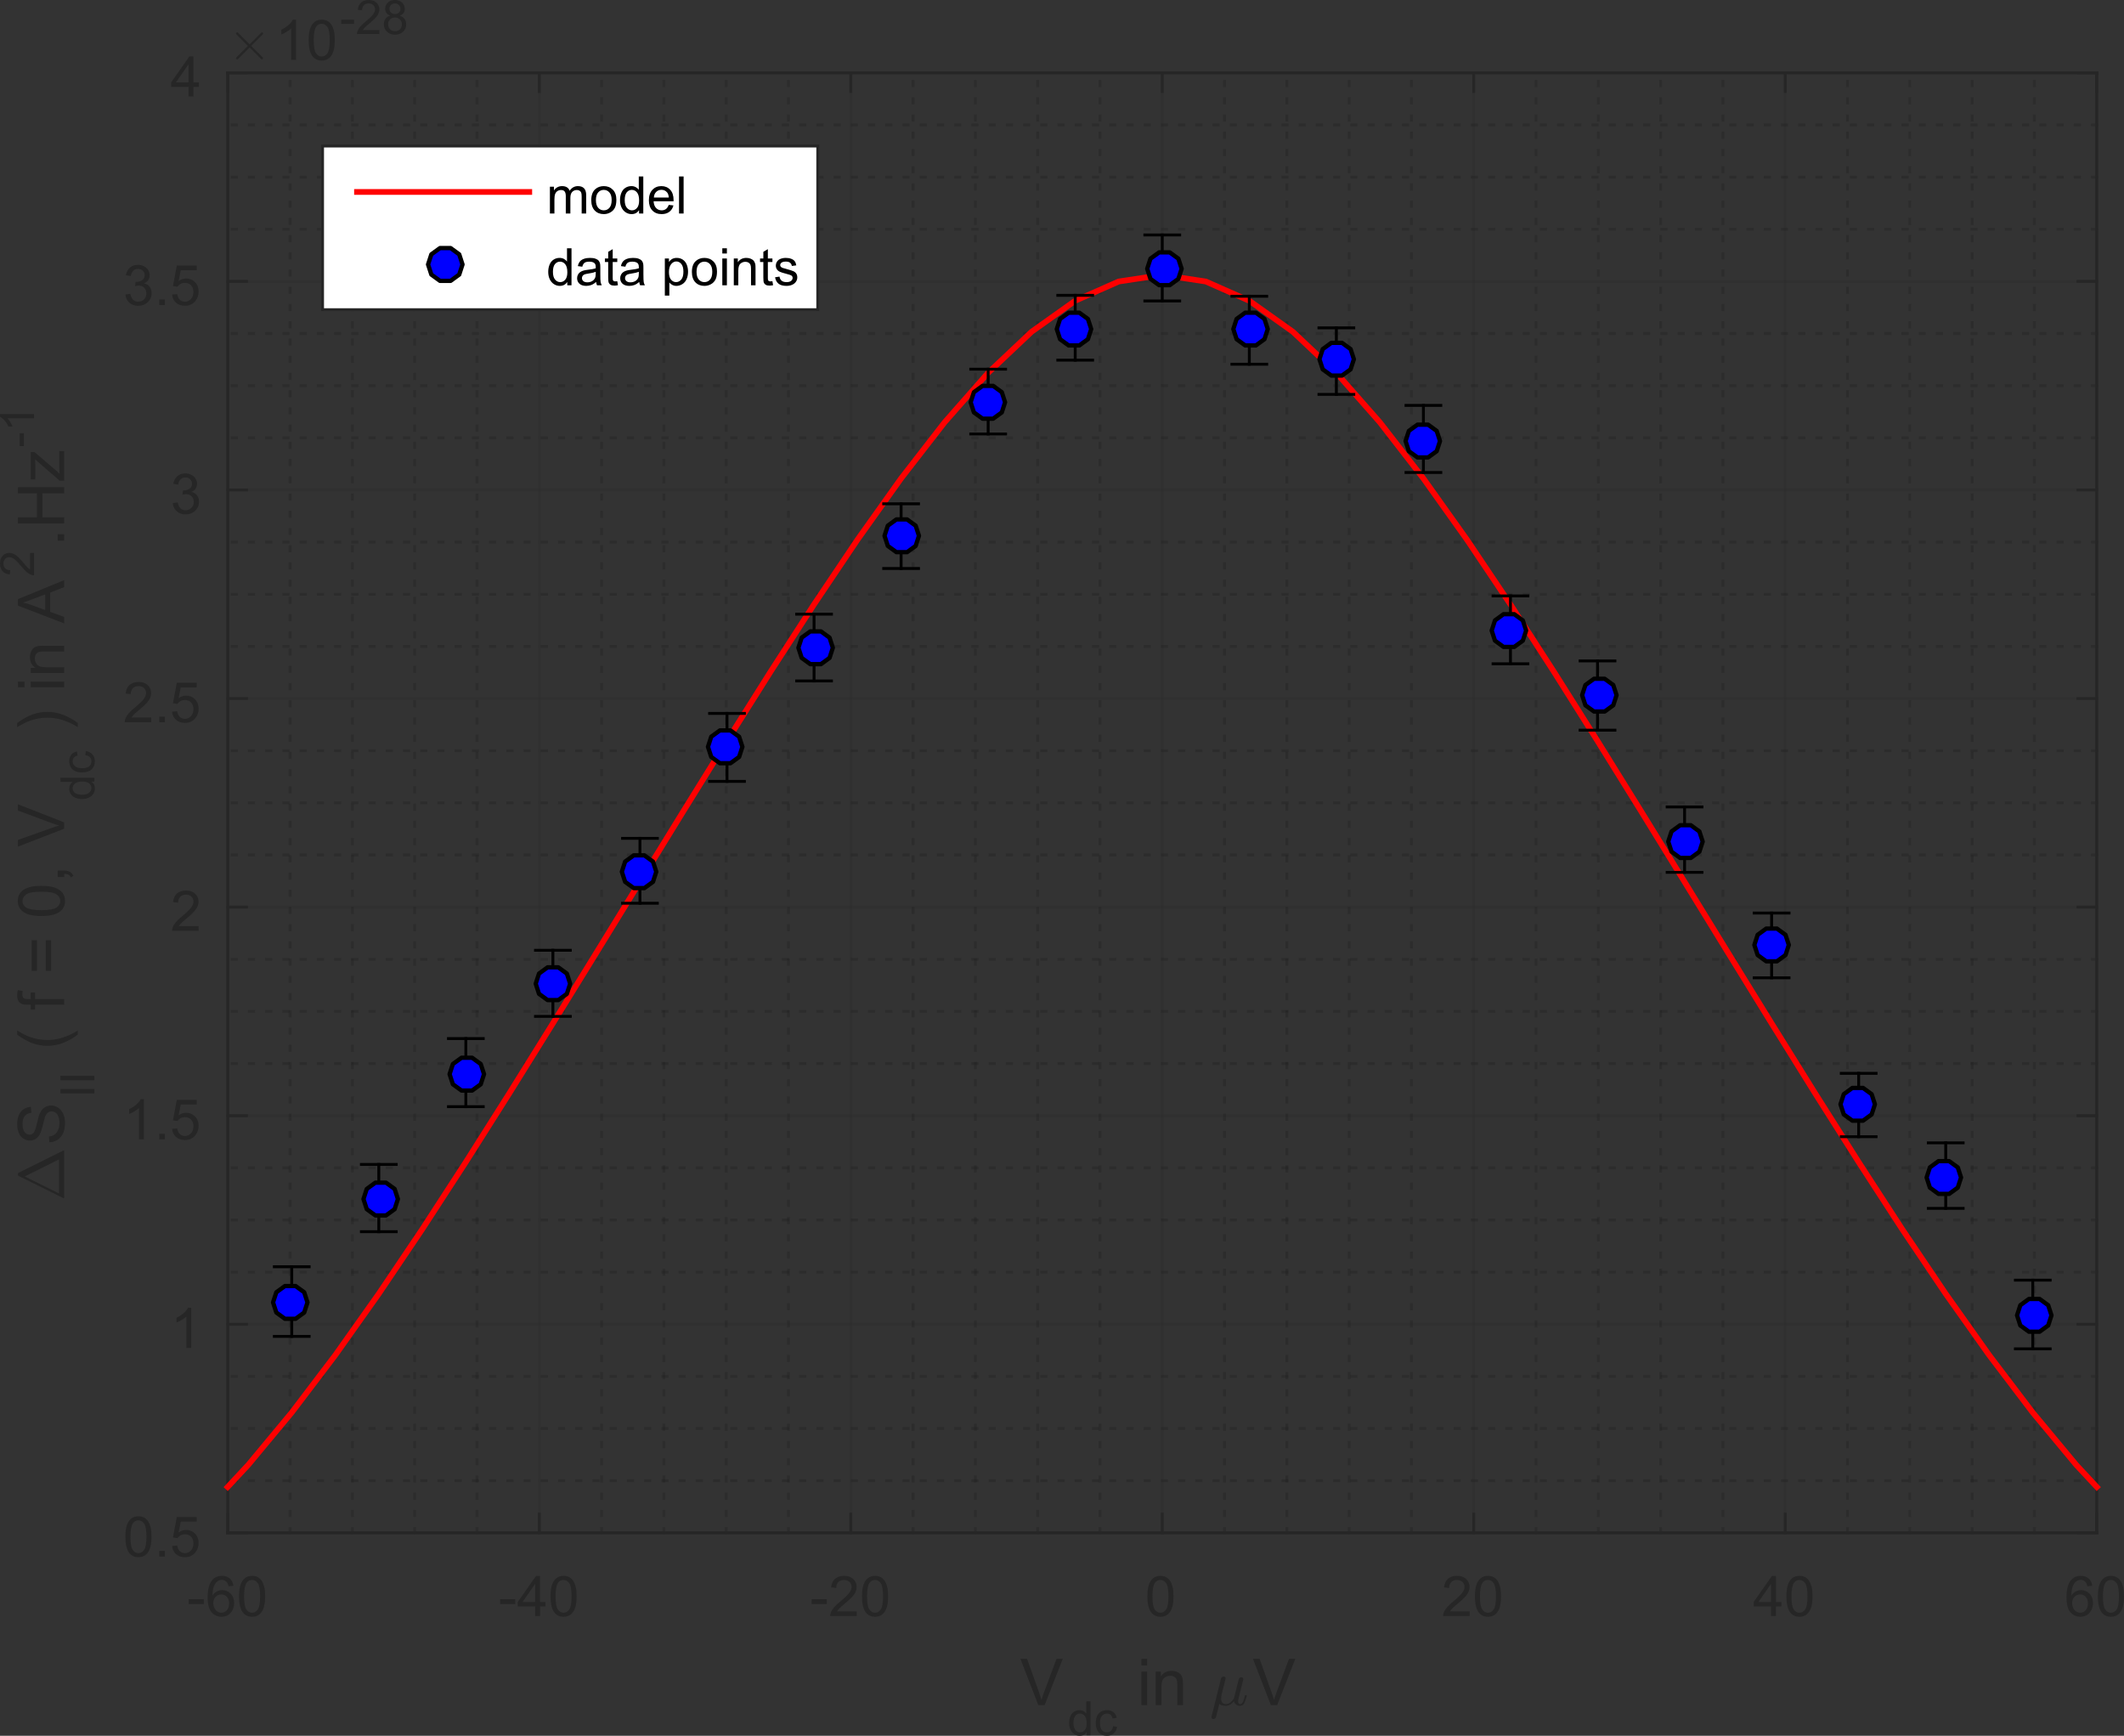<?xml version="1.0" encoding="UTF-8" standalone="no"?>
<svg
   xmlns:dc="http://purl.org/dc/elements/1.1/"
   xmlns:cc="http://creativecommons.org/ns#"
   xmlns:rdf="http://www.w3.org/1999/02/22-rdf-syntax-ns#"
   xmlns:svg="http://www.w3.org/2000/svg"
   xmlns="http://www.w3.org/2000/svg"
   xmlns:sodipodi="http://sodipodi.sourceforge.net/DTD/sodipodi-0.dtd"
   xmlns:inkscape="http://www.inkscape.org/namespaces/inkscape"
   style="font-style:normal;font-weight:normal;font-size:12px;font-family:Dialog;color-interpolation:auto;fill:#000000;fill-opacity:1;stroke:#000000;stroke-width:1;stroke-linecap:square;stroke-linejoin:miter;stroke-miterlimit:10;stroke-dasharray:none;stroke-dashoffset:0;stroke-opacity:1;color-rendering:auto;image-rendering:auto;shape-rendering:auto;text-rendering:auto"
   width="493.246"
   height="403.031"
   version="1.1"
   id="svg671"
   sodipodi:docname="LF_noise_squeezed_181108_450mV.svg"
   inkscape:version="0.92.3 (2405546, 2018-03-11)">
  <rect width="100%" height="100%" fill="#333333" stroke="none"/>
  <sodipodi:namedview
     pagecolor="#ffffff"
     bordercolor="#666666"
     borderopacity="1"
     objecttolerance="10"
     gridtolerance="10"
     guidetolerance="10"
     inkscape:pageopacity="0"
     inkscape:pageshadow="2"
     inkscape:window-width="1600"
     inkscape:window-height="1137"
     id="namedview673"
     showgrid="false"
     inkscape:zoom="1.5893067"
     inkscape:cx="263.11387"
     inkscape:cy="207.125"
     inkscape:window-x="-8"
     inkscape:window-y="-8"
     inkscape:window-maximized="1"
     inkscape:current-layer="svg671" />
  <!--Generated by the Batik Graphics2D SVG Generator-->
  <defs
     id="genericDefs">
    <defs
       id="defs1">
      <clipPath
         id="clipPath1"
         clipPathUnits="userSpaceOnUse">
        <path
           id="path3"
           d="M 0,0 H 560 V 420 H 0 Z"
           inkscape:connector-curvature="0" />
      </clipPath>
    </defs>
  </defs>
  <g
     id="g6074"
     transform="translate(-20.094,-14.094)">
    <g
       style="color-interpolation:linearRGB;fill:#1a1a1a;fill-opacity:0.251;stroke:#1a1a1a;stroke-width:0.667;stroke-linecap:butt;stroke-linejoin:bevel;stroke-miterlimit:1;stroke-dasharray:1, 3;stroke-opacity:0.251;color-rendering:optimizeQuality;image-rendering:optimizeQuality;text-rendering:geometricPrecision"
       id="g65">
      <line
         y2="31"
         style="fill:none"
         x1="87.467"
         x2="87.467"
         y1="370"
         id="line17" />
      <line
         y2="31"
         style="fill:none"
         x1="101.933"
         x2="101.933"
         y1="370"
         id="line19" />
      <line
         y2="31"
         style="fill:none"
         x1="116.4"
         x2="116.4"
         y1="370"
         id="line21" />
      <line
         y2="31"
         style="fill:none"
         x1="130.867"
         x2="130.867"
         y1="370"
         id="line23" />
      <line
         y2="31"
         style="fill:none"
         x1="159.8"
         x2="159.8"
         y1="370"
         id="line25" />
      <line
         y2="31"
         style="fill:none"
         x1="174.267"
         x2="174.267"
         y1="370"
         id="line27" />
      <line
         y2="31"
         style="fill:none"
         x1="188.733"
         x2="188.733"
         y1="370"
         id="line29" />
      <line
         y2="31"
         style="fill:none"
         x1="203.2"
         x2="203.2"
         y1="370"
         id="line31" />
      <line
         y2="31"
         style="fill:none"
         x1="232.133"
         x2="232.133"
         y1="370"
         id="line33" />
      <line
         y2="31"
         style="fill:none"
         x1="246.6"
         x2="246.6"
         y1="370"
         id="line35" />
      <line
         y2="31"
         style="fill:none"
         x1="261.067"
         x2="261.067"
         y1="370"
         id="line37" />
      <line
         y2="31"
         style="fill:none"
         x1="275.533"
         x2="275.533"
         y1="370"
         id="line39" />
      <line
         y2="31"
         style="fill:none"
         x1="304.467"
         x2="304.467"
         y1="370"
         id="line41" />
      <line
         y2="31"
         style="fill:none"
         x1="318.933"
         x2="318.933"
         y1="370"
         id="line43" />
      <line
         y2="31"
         style="fill:none"
         x1="333.4"
         x2="333.4"
         y1="370"
         id="line45" />
      <line
         y2="31"
         style="fill:none"
         x1="347.867"
         x2="347.867"
         y1="370"
         id="line47" />
      <line
         y2="31"
         style="fill:none"
         x1="376.8"
         x2="376.8"
         y1="370"
         id="line49" />
      <line
         y2="31"
         style="fill:none"
         x1="391.267"
         x2="391.267"
         y1="370"
         id="line51" />
      <line
         y2="31"
         style="fill:none"
         x1="405.733"
         x2="405.733"
         y1="370"
         id="line53" />
      <line
         y2="31"
         style="fill:none"
         x1="420.2"
         x2="420.2"
         y1="370"
         id="line55" />
      <line
         y2="31"
         style="fill:none"
         x1="449.133"
         x2="449.133"
         y1="370"
         id="line57" />
      <line
         y2="31"
         style="fill:none"
         x1="463.6"
         x2="463.6"
         y1="370"
         id="line59" />
      <line
         y2="31"
         style="fill:none"
         x1="478.067"
         x2="478.067"
         y1="370"
         id="line61" />
      <line
         y2="31"
         style="fill:none"
         x1="492.533"
         x2="492.533"
         y1="370"
         id="line63" />
    </g>
    <g
       style="color-interpolation:linearRGB;fill:#262626;fill-opacity:0.149;stroke:#262626;stroke-width:0.667;stroke-linecap:butt;stroke-linejoin:round;stroke-opacity:0.149;color-rendering:optimizeQuality;image-rendering:optimizeQuality;text-rendering:geometricPrecision"
       id="g81">
      <line
         y2="31"
         style="fill:none"
         x1="73"
         x2="73"
         y1="370"
         id="line67" />
      <line
         y2="31"
         style="fill:none"
         x1="145.333"
         x2="145.333"
         y1="370"
         id="line69" />
      <line
         y2="31"
         style="fill:none"
         x1="217.667"
         x2="217.667"
         y1="370"
         id="line71" />
      <line
         y2="31"
         style="fill:none"
         x1="290"
         x2="290"
         y1="370"
         id="line73" />
      <line
         y2="31"
         style="fill:none"
         x1="362.333"
         x2="362.333"
         y1="370"
         id="line75" />
      <line
         y2="31"
         style="fill:none"
         x1="434.667"
         x2="434.667"
         y1="370"
         id="line77" />
      <line
         y2="31"
         style="fill:none"
         x1="507"
         x2="507"
         y1="370"
         id="line79" />
    </g>
    <g
       style="color-interpolation:linearRGB;fill:#1a1a1a;fill-opacity:0.251;stroke:#1a1a1a;stroke-width:0.667;stroke-linecap:butt;stroke-linejoin:bevel;stroke-miterlimit:1;stroke-dasharray:1, 3;stroke-opacity:0.251;color-rendering:optimizeQuality;image-rendering:optimizeQuality;text-rendering:geometricPrecision"
       id="g125">
      <line
         y2="357.893"
         style="fill:none"
         x1="507"
         x2="73"
         y1="357.893"
         id="line83" />
      <line
         y2="345.786"
         style="fill:none"
         x1="507"
         x2="73"
         y1="345.786"
         id="line85" />
      <line
         y2="333.679"
         style="fill:none"
         x1="507"
         x2="73"
         y1="333.679"
         id="line87" />
      <line
         y2="309.464"
         style="fill:none"
         x1="507"
         x2="73"
         y1="309.464"
         id="line89" />
      <line
         y2="297.357"
         style="fill:none"
         x1="507"
         x2="73"
         y1="297.357"
         id="line91" />
      <line
         y2="285.25"
         style="fill:none"
         x1="507"
         x2="73"
         y1="285.25"
         id="line93" />
      <line
         y2="261.036"
         style="fill:none"
         x1="507"
         x2="73"
         y1="261.036"
         id="line95" />
      <line
         y2="248.929"
         style="fill:none"
         x1="507"
         x2="73"
         y1="248.929"
         id="line97" />
      <line
         y2="236.821"
         style="fill:none"
         x1="507"
         x2="73"
         y1="236.821"
         id="line99" />
      <line
         y2="212.607"
         style="fill:none"
         x1="507"
         x2="73"
         y1="212.607"
         id="line101" />
      <line
         y2="200.5"
         style="fill:none"
         x1="507"
         x2="73"
         y1="200.5"
         id="line103" />
      <line
         y2="188.393"
         style="fill:none"
         x1="507"
         x2="73"
         y1="188.393"
         id="line105" />
      <line
         y2="164.179"
         style="fill:none"
         x1="507"
         x2="73"
         y1="164.179"
         id="line107" />
      <line
         y2="152.071"
         style="fill:none"
         x1="507"
         x2="73"
         y1="152.071"
         id="line109" />
      <line
         y2="139.964"
         style="fill:none"
         x1="507"
         x2="73"
         y1="139.964"
         id="line111" />
      <line
         y2="115.75"
         style="fill:none"
         x1="507"
         x2="73"
         y1="115.75"
         id="line113" />
      <line
         y2="103.643"
         style="fill:none"
         x1="507"
         x2="73"
         y1="103.643"
         id="line115" />
      <line
         y2="91.536"
         style="fill:none"
         x1="507"
         x2="73"
         y1="91.536"
         id="line117" />
      <line
         y2="67.321"
         style="fill:none"
         x1="507"
         x2="73"
         y1="67.321"
         id="line119" />
      <line
         y2="55.214"
         style="fill:none"
         x1="507"
         x2="73"
         y1="55.214"
         id="line121" />
      <line
         y2="43.107"
         style="fill:none"
         x1="507"
         x2="73"
         y1="43.107"
         id="line123" />
    </g>
    <g
       style="color-interpolation:linearRGB;fill:#262626;fill-opacity:0.149;stroke:#262626;stroke-width:0.667;stroke-linecap:butt;stroke-linejoin:round;stroke-opacity:0.149;color-rendering:optimizeQuality;image-rendering:optimizeQuality;text-rendering:geometricPrecision"
       id="g175">
      <line
         y2="370"
         style="fill:none"
         x1="507"
         x2="73"
         y1="370"
         id="line127" />
      <line
         y2="321.571"
         style="fill:none"
         x1="507"
         x2="73"
         y1="321.571"
         id="line129" />
      <line
         y2="273.143"
         style="fill:none"
         x1="507"
         x2="73"
         y1="273.143"
         id="line131" />
      <line
         y2="224.714"
         style="fill:none"
         x1="507"
         x2="73"
         y1="224.714"
         id="line133" />
      <line
         y2="176.286"
         style="fill:none"
         x1="507"
         x2="73"
         y1="176.286"
         id="line135" />
      <line
         y2="127.857"
         style="fill:none"
         x1="507"
         x2="73"
         y1="127.857"
         id="line137" />
      <line
         y2="79.429"
         style="fill:none"
         x1="507"
         x2="73"
         y1="79.429"
         id="line139" />
      <line
         y2="31"
         style="fill:none"
         x1="507"
         x2="73"
         y1="31"
         id="line141" />
      <line
         x1="73"
         x2="507"
         y1="370"
         style="fill:none;fill-opacity:1;stroke-linecap:square;stroke-opacity:1"
         y2="370"
         id="line143" />
      <line
         x1="73"
         x2="507"
         y1="31"
         style="fill:none;fill-opacity:1;stroke-linecap:square;stroke-opacity:1"
         y2="31"
         id="line145" />
      <line
         x1="73"
         x2="73"
         y1="370"
         style="fill:none;fill-opacity:1;stroke-linecap:square;stroke-opacity:1"
         y2="365.66"
         id="line147" />
      <line
         x1="145.333"
         x2="145.333"
         y1="370"
         style="fill:none;fill-opacity:1;stroke-linecap:square;stroke-opacity:1"
         y2="365.66"
         id="line149" />
      <line
         x1="217.667"
         x2="217.667"
         y1="370"
         style="fill:none;fill-opacity:1;stroke-linecap:square;stroke-opacity:1"
         y2="365.66"
         id="line151" />
      <line
         x1="290"
         x2="290"
         y1="370"
         style="fill:none;fill-opacity:1;stroke-linecap:square;stroke-opacity:1"
         y2="365.66"
         id="line153" />
      <line
         x1="362.333"
         x2="362.333"
         y1="370"
         style="fill:none;fill-opacity:1;stroke-linecap:square;stroke-opacity:1"
         y2="365.66"
         id="line155" />
      <line
         x1="434.667"
         x2="434.667"
         y1="370"
         style="fill:none;fill-opacity:1;stroke-linecap:square;stroke-opacity:1"
         y2="365.66"
         id="line157" />
      <line
         x1="507"
         x2="507"
         y1="370"
         style="fill:none;fill-opacity:1;stroke-linecap:square;stroke-opacity:1"
         y2="365.66"
         id="line159" />
      <line
         x1="73"
         x2="73"
         y1="31"
         style="fill:none;fill-opacity:1;stroke-linecap:square;stroke-opacity:1"
         y2="35.34"
         id="line161" />
      <line
         x1="145.333"
         x2="145.333"
         y1="31"
         style="fill:none;fill-opacity:1;stroke-linecap:square;stroke-opacity:1"
         y2="35.34"
         id="line163" />
      <line
         x1="217.667"
         x2="217.667"
         y1="31"
         style="fill:none;fill-opacity:1;stroke-linecap:square;stroke-opacity:1"
         y2="35.34"
         id="line165" />
      <line
         x1="290"
         x2="290"
         y1="31"
         style="fill:none;fill-opacity:1;stroke-linecap:square;stroke-opacity:1"
         y2="35.34"
         id="line167" />
      <line
         x1="362.333"
         x2="362.333"
         y1="31"
         style="fill:none;fill-opacity:1;stroke-linecap:square;stroke-opacity:1"
         y2="35.34"
         id="line169" />
      <line
         x1="434.667"
         x2="434.667"
         y1="31"
         style="fill:none;fill-opacity:1;stroke-linecap:square;stroke-opacity:1"
         y2="35.34"
         id="line171" />
      <line
         x1="507"
         x2="507"
         y1="31"
         style="fill:none;fill-opacity:1;stroke-linecap:square;stroke-opacity:1"
         y2="35.34"
         id="line173" />
    </g>
    <g
       transform="translate(73,375.333)"
       style="font-size:13px;font-family:SansSerif;color-interpolation:linearRGB;fill:#262626;stroke:#262626;color-rendering:optimizeQuality;image-rendering:optimizeQuality;text-rendering:geometricPrecision"
       id="g179">
      <path
         style="stroke:none"
         d="m -9.094,11.203 v -1.141 h 3.516 v 1.141 z M 1.298,6.969 0.157,7.062 Q 0.017,6.391 -0.265,6.078 -0.733,5.594 -1.405,5.594 q -0.547,0 -0.969,0.312 -0.531,0.391 -0.844,1.141 -0.312,0.75 -0.328,2.156 0.406,-0.625 1.008,-0.93 0.602,-0.305 1.258,-0.305 1.141,0 1.945,0.836 0.805,0.836 0.805,2.18 0,0.875 -0.383,1.625 -0.383,0.75 -1.039,1.148 -0.656,0.398 -1.5,0.398 -1.422,0 -2.328,-1.047 -0.906,-1.047 -0.906,-3.469 0,-2.688 1,-3.922 0.875,-1.063 2.344,-1.063 1.094,0 1.797,0.617 0.703,0.617 0.844,1.695 z m -4.672,4.016 q 0,0.594 0.25,1.133 0.25,0.539 0.703,0.82 0.453,0.281 0.953,0.281 0.719,0 1.242,-0.586 0.523,-0.586 0.523,-1.586 0,-0.969 -0.516,-1.524 -0.516,-0.555 -1.297,-0.555 -0.781,0 -1.32,0.555 -0.539,0.555 -0.539,1.461 z M 2.606,9.406 Q 2.606,7.766 2.942,6.758 3.278,5.75 3.95,5.203 4.622,4.656 5.637,4.656 q 0.75,0 1.312,0.305 0.562,0.305 0.93,0.867 0.367,0.562 0.578,1.383 0.211,0.82 0.211,2.195 0,1.641 -0.336,2.648 -0.336,1.008 -1.008,1.555 -0.672,0.547 -1.688,0.547 -1.344,0 -2.125,-0.969 Q 2.606,12.031 2.606,9.406 Z m 1.172,0 q 0,2.297 0.531,3.055 0.531,0.758 1.328,0.758 0.781,0 1.32,-0.758 0.539,-0.758 0.539,-3.055 0,-2.297 -0.539,-3.047 -0.539,-0.75 -1.336,-0.75 -0.781,0 -1.266,0.656 Q 3.778,7.125 3.778,9.406 Z"
         id="path177"
         inkscape:connector-curvature="0" />
    </g>
    <g
       transform="translate(145.333,375.333)"
       style="font-size:13px;font-family:SansSerif;color-interpolation:linearRGB;fill:#262626;stroke:#262626;color-rendering:optimizeQuality;image-rendering:optimizeQuality;text-rendering:geometricPrecision"
       id="g183">
      <path
         style="stroke:none"
         d="m -9.094,11.203 v -1.141 h 3.516 v 1.141 z M -0.968,14 V 11.766 H -4.999 v -1.047 l 4.234,-6.031 h 0.938 v 6.031 h 1.266 v 1.047 H 0.173 V 14 Z m 0,-3.281 V 6.531 l -2.922,4.188 z M 2.606,9.406 Q 2.606,7.766 2.942,6.758 3.278,5.75 3.95,5.203 4.622,4.656 5.637,4.656 q 0.75,0 1.312,0.305 0.562,0.305 0.93,0.867 0.367,0.562 0.578,1.383 0.211,0.82 0.211,2.195 0,1.641 -0.336,2.648 -0.336,1.008 -1.008,1.555 -0.672,0.547 -1.688,0.547 -1.344,0 -2.125,-0.969 Q 2.606,12.031 2.606,9.406 Z m 1.172,0 q 0,2.297 0.531,3.055 0.531,0.758 1.328,0.758 0.781,0 1.32,-0.758 0.539,-0.758 0.539,-3.055 0,-2.297 -0.539,-3.047 -0.539,-0.75 -1.336,-0.75 -0.781,0 -1.266,0.656 Q 3.778,7.125 3.778,9.406 Z"
         id="path181"
         inkscape:connector-curvature="0" />
    </g>
    <g
       transform="translate(217.667,375.333)"
       style="font-size:13px;font-family:SansSerif;color-interpolation:linearRGB;fill:#262626;stroke:#262626;color-rendering:optimizeQuality;image-rendering:optimizeQuality;text-rendering:geometricPrecision"
       id="g187">
      <path
         style="stroke:none"
         d="m -9.094,11.203 v -1.141 h 3.516 v 1.141 z M 1.376,12.906 V 14 h -6.156 q -0.016,-0.406 0.141,-0.797 0.234,-0.625 0.75,-1.234 0.516,-0.609 1.5,-1.406 1.516,-1.25 2.047,-1.977 0.531,-0.727 0.531,-1.367 0,-0.688 -0.484,-1.149 -0.484,-0.461 -1.266,-0.461 -0.828,0 -1.32,0.492 -0.492,0.492 -0.508,1.367 l -1.172,-0.125 q 0.125,-1.313 0.906,-2 0.781,-0.688 2.109,-0.688 1.344,0 2.125,0.742 0.781,0.742 0.781,1.836 0,0.562 -0.227,1.101 -0.227,0.539 -0.758,1.141 -0.531,0.602 -1.766,1.633 -1.031,0.859 -1.32,1.172 -0.289,0.313 -0.476,0.625 z m 1.23,-3.5 Q 2.606,7.766 2.942,6.758 3.278,5.75 3.95,5.203 4.622,4.656 5.637,4.656 q 0.75,0 1.312,0.305 0.562,0.305 0.93,0.867 0.367,0.562 0.578,1.383 0.211,0.82 0.211,2.195 0,1.641 -0.336,2.648 -0.336,1.008 -1.008,1.555 -0.672,0.547 -1.688,0.547 -1.344,0 -2.125,-0.969 Q 2.606,12.031 2.606,9.406 Z m 1.172,0 q 0,2.297 0.531,3.055 0.531,0.758 1.328,0.758 0.781,0 1.32,-0.758 0.539,-0.758 0.539,-3.055 0,-2.297 -0.539,-3.047 -0.539,-0.75 -1.336,-0.75 -0.781,0 -1.266,0.656 Q 3.778,7.125 3.778,9.406 Z"
         id="path185"
         inkscape:connector-curvature="0" />
    </g>
    <g
       transform="translate(290,375.333)"
       style="font-size:13px;font-family:SansSerif;color-interpolation:linearRGB;fill:#262626;stroke:#262626;color-rendering:optimizeQuality;image-rendering:optimizeQuality;text-rendering:geometricPrecision"
       id="g191">
      <path
         style="stroke:none"
         d="m -3.453,9.406 q 0,-1.641 0.336,-2.648 0.336,-1.008 1.008,-1.555 0.672,-0.547 1.688,-0.547 0.75,0 1.312,0.305 0.562,0.305 0.93,0.867 0.367,0.562 0.578,1.383 0.211,0.82 0.211,2.195 0,1.641 -0.336,2.648 -0.336,1.008 -1.008,1.555 -0.672,0.547 -1.688,0.547 -1.344,0 -2.125,-0.969 -0.906,-1.156 -0.906,-3.781 z m 1.172,0 q 0,2.297 0.531,3.055 0.531,0.758 1.328,0.758 0.781,0 1.32,-0.758 0.539,-0.758 0.539,-3.055 0,-2.297 -0.539,-3.047 -0.539,-0.75 -1.336,-0.75 -0.781,0 -1.266,0.656 -0.578,0.859 -0.578,3.141 z"
         id="path189"
         inkscape:connector-curvature="0" />
    </g>
    <g
       transform="translate(362.333,375.333)"
       style="font-size:13px;font-family:SansSerif;color-interpolation:linearRGB;fill:#262626;stroke:#262626;color-rendering:optimizeQuality;image-rendering:optimizeQuality;text-rendering:geometricPrecision"
       id="g195">
      <path
         style="stroke:none"
         d="M -0.953,12.906 V 14 h -6.156 q -0.016,-0.406 0.141,-0.797 0.234,-0.625 0.75,-1.234 0.516,-0.609 1.5,-1.406 1.516,-1.25 2.047,-1.977 0.531,-0.727 0.531,-1.367 0,-0.688 -0.484,-1.149 -0.484,-0.461 -1.266,-0.461 -0.828,0 -1.32,0.492 -0.492,0.492 -0.508,1.367 l -1.172,-0.125 q 0.125,-1.313 0.906,-2 0.781,-0.688 2.109,-0.688 1.344,0 2.125,0.742 0.781,0.742 0.781,1.836 0,0.562 -0.227,1.101 -0.227,0.539 -0.758,1.141 -0.531,0.602 -1.766,1.633 -1.031,0.859 -1.32,1.172 -0.289,0.313 -0.476,0.625 z m 1.23,-3.5 q 0,-1.641 0.336,-2.648 Q 0.949,5.75 1.621,5.203 2.292,4.656 3.308,4.656 q 0.75,0 1.312,0.305 0.562,0.305 0.93,0.867 0.367,0.562 0.578,1.383 0.211,0.82 0.211,2.195 0,1.641 -0.336,2.648 -0.336,1.008 -1.008,1.555 -0.672,0.547 -1.688,0.547 -1.344,0 -2.125,-0.969 Q 0.277,12.031 0.277,9.406 Z m 1.172,0 q 0,2.297 0.531,3.055 0.531,0.758 1.328,0.758 0.781,0 1.32,-0.758 0.539,-0.758 0.539,-3.055 0,-2.297 -0.539,-3.047 -0.539,-0.75 -1.336,-0.75 -0.781,0 -1.266,0.656 Q 1.449,7.125 1.449,9.406 Z"
         id="path193"
         inkscape:connector-curvature="0" />
    </g>
    <g
       transform="translate(434.667,375.333)"
       style="font-size:13px;font-family:SansSerif;color-interpolation:linearRGB;fill:#262626;stroke:#262626;color-rendering:optimizeQuality;image-rendering:optimizeQuality;text-rendering:geometricPrecision"
       id="g199">
      <path
         style="stroke:none"
         d="m -3.297,14 v -2.234 h -4.031 v -1.047 l 4.234,-6.031 h 0.938 v 6.031 h 1.266 v 1.047 H -2.156 V 14 Z m 0,-3.281 V 6.531 l -2.922,4.188 z M 0.277,9.406 q 0,-1.641 0.336,-2.648 Q 0.949,5.75 1.621,5.203 2.292,4.656 3.308,4.656 q 0.75,0 1.312,0.305 0.562,0.305 0.93,0.867 0.367,0.562 0.578,1.383 0.211,0.82 0.211,2.195 0,1.641 -0.336,2.648 -0.336,1.008 -1.008,1.555 -0.672,0.547 -1.688,0.547 -1.344,0 -2.125,-0.969 Q 0.277,12.031 0.277,9.406 Z m 1.172,0 q 0,2.297 0.531,3.055 0.531,0.758 1.328,0.758 0.781,0 1.32,-0.758 0.539,-0.758 0.539,-3.055 0,-2.297 -0.539,-3.047 -0.539,-0.75 -1.336,-0.75 -0.781,0 -1.266,0.656 Q 1.449,7.125 1.449,9.406 Z"
         id="path197"
         inkscape:connector-curvature="0" />
    </g>
    <g
       transform="translate(507,375.333)"
       style="font-size:13px;font-family:SansSerif;color-interpolation:linearRGB;fill:#262626;stroke:#262626;color-rendering:optimizeQuality;image-rendering:optimizeQuality;text-rendering:geometricPrecision"
       id="g203">
      <path
         style="stroke:none"
         d="M -1.031,6.969 -2.172,7.062 Q -2.312,6.391 -2.594,6.078 -3.062,5.594 -3.734,5.594 q -0.547,0 -0.969,0.312 -0.531,0.391 -0.844,1.141 -0.312,0.75 -0.328,2.156 0.406,-0.625 1.008,-0.93 0.602,-0.305 1.258,-0.305 1.141,0 1.945,0.836 0.805,0.836 0.805,2.18 0,0.875 -0.383,1.625 -0.383,0.75 -1.039,1.148 -0.656,0.398 -1.5,0.398 -1.422,0 -2.328,-1.047 -0.906,-1.047 -0.906,-3.469 0,-2.688 1,-3.922 0.875,-1.063 2.344,-1.063 1.094,0 1.797,0.617 0.703,0.617 0.844,1.695 z m -4.672,4.016 q 0,0.594 0.25,1.133 0.25,0.539 0.703,0.82 0.453,0.281 0.953,0.281 0.719,0 1.242,-0.586 0.523,-0.586 0.523,-1.586 0,-0.969 -0.516,-1.524 -0.516,-0.555 -1.297,-0.555 -0.781,0 -1.32,0.555 -0.539,0.555 -0.539,1.461 z m 5.98,-1.578 q 0,-1.641 0.336,-2.648 Q 0.949,5.75 1.621,5.203 2.292,4.656 3.308,4.656 q 0.75,0 1.312,0.305 0.562,0.305 0.93,0.867 0.367,0.562 0.578,1.383 0.211,0.82 0.211,2.195 0,1.641 -0.336,2.648 -0.336,1.008 -1.008,1.555 -0.672,0.547 -1.688,0.547 -1.344,0 -2.125,-0.969 Q 0.277,12.031 0.277,9.406 Z m 1.172,0 q 0,2.297 0.531,3.055 0.531,0.758 1.328,0.758 0.781,0 1.32,-0.758 0.539,-0.758 0.539,-3.055 0,-2.297 -0.539,-3.047 -0.539,-0.75 -1.336,-0.75 -0.781,0 -1.266,0.656 Q 1.449,7.125 1.449,9.406 Z"
         id="path201"
         inkscape:connector-curvature="0" />
    </g>
    <g
       transform="translate(257,410)"
       style="font-size:15px;font-family:SansSerif;color-interpolation:linearRGB;fill:#262626;stroke:#262626;color-rendering:optimizeQuality;image-rendering:optimizeQuality;text-rendering:geometricPrecision"
       id="g207">
      <path
         style="stroke:none"
         d="M 4.219,0 0.062,-10.734 h 1.547 l 2.781,7.797 Q 4.734,-2 4.953,-1.172 q 0.25,-0.891 0.578,-1.766 l 2.906,-7.797 H 9.891 L 5.688,0 Z"
         id="path205"
         inkscape:connector-curvature="0" />
    </g>
    <g
       transform="translate(268,417)"
       style="font-size:11px;font-family:SansSerif;color-interpolation:linearRGB;fill:#262626;stroke:#262626;color-rendering:optimizeQuality;image-rendering:optimizeQuality;text-rendering:geometricPrecision"
       id="g211">
      <path
         style="stroke:none"
         d="M 4.422,0 V -0.719 Q 3.891,0.125 2.828,0.125 2.156,0.125 1.578,-0.25 1,-0.625 0.688,-1.297 0.375,-1.969 0.375,-2.844 q 0,-0.859 0.289,-1.555 0.289,-0.695 0.852,-1.062 0.562,-0.367 1.266,-0.367 0.516,0 0.922,0.219 0.406,0.219 0.656,0.562 V -7.875 H 5.328 V 0 Z M 1.375,-2.844 q 0,1.094 0.461,1.633 0.461,0.539 1.086,0.539 0.641,0 1.078,-0.516 0.438,-0.516 0.438,-1.578 0,-1.172 -0.445,-1.719 -0.445,-0.547 -1.117,-0.547 -0.641,0 -1.07,0.523 -0.43,0.523 -0.43,1.664 z m 9.196,0.75 0.938,0.125 q -0.141,0.984 -0.789,1.539 -0.648,0.555 -1.57,0.555 -1.172,0 -1.883,-0.766 -0.711,-0.766 -0.711,-2.188 0,-0.922 0.305,-1.617 0.305,-0.695 0.93,-1.039 0.625,-0.344 1.359,-0.344 0.922,0 1.516,0.469 0.594,0.469 0.766,1.328 l -0.953,0.141 q -0.125,-0.562 -0.469,-0.852 -0.344,-0.289 -0.828,-0.289 -0.719,0 -1.18,0.523 -0.461,0.523 -0.461,1.648 0,1.156 0.438,1.672 0.438,0.516 1.156,0.516 0.562,0 0.945,-0.344 0.383,-0.344 0.492,-1.078 z"
         id="path209"
         inkscape:connector-curvature="0" />
    </g>
    <g
       transform="translate(280,410)"
       style="font-size:15px;font-family:SansSerif;color-interpolation:linearRGB;fill:#262626;stroke:#262626;color-rendering:optimizeQuality;image-rendering:optimizeQuality;text-rendering:geometricPrecision"
       id="g215">
      <path
         style="stroke:none"
         d="m 5.168,-9.219 v -1.516 H 6.48 v 1.516 z M 5.168,0 V -7.781 H 6.48 V 0 Z m 3.317,0 v -7.781 h 1.188 v 1.109 q 0.859,-1.281 2.484,-1.281 0.703,0 1.289,0.25 0.586,0.25 0.883,0.664 0.297,0.414 0.406,0.977 0.078,0.359 0.078,1.281 V 0 h -1.328 v -4.734 q 0,-0.797 -0.148,-1.195 -0.148,-0.398 -0.539,-0.641 -0.391,-0.242 -0.922,-0.242 -0.844,0 -1.453,0.531 Q 9.812,-5.75 9.812,-4.25 V 0 Z"
         id="path213"
         inkscape:connector-curvature="0" />
    </g>
    <g
       transform="translate(301,410)"
       style="font-size:15px;font-family:mwb_cmmi10;color-interpolation:linearRGB;fill:#262626;stroke:#262626;color-rendering:optimizeQuality;image-rendering:optimizeQuality;text-rendering:geometricPrecision"
       id="g219">
      <path
         style="stroke:none"
         d="m 0.422,2.812 q 0,-0.078 0.016,-0.109 l 2.203,-8.859 q 0.062,-0.203 0.234,-0.336 0.172,-0.133 0.391,-0.133 0.188,0 0.32,0.109 0.133,0.109 0.133,0.297 0,0.047 0,0.078 0,0.031 -0.016,0.047 l -0.891,3.516 q -0.141,0.625 -0.141,1.078 0,0.562 0.266,0.914 0.266,0.351 0.797,0.351 1.094,0 1.922,-1.359 0,-0.016 0.008,-0.023 0.008,-0.008 0.008,-0.023 L 6.75,-5.984 q 0.047,-0.203 0.234,-0.344 0.188,-0.141 0.406,-0.141 0.172,0 0.305,0.117 0.133,0.117 0.133,0.305 0,0.094 -0.016,0.125 L 6.734,-1.609 Q 6.625,-1.172 6.625,-0.875 q 0,0.641 0.438,0.641 0.469,0 0.711,-0.578 0.242,-0.578 0.414,-1.391 0.031,-0.094 0.125,-0.094 h 0.172 q 0.062,0 0.102,0.047 0.039,0.047 0.039,0.109 -0.266,1.047 -0.578,1.68 -0.312,0.633 -1.016,0.633 -0.484,0 -0.875,-0.289 -0.391,-0.289 -0.5,-0.773 -0.375,0.469 -0.875,0.766 -0.5,0.297 -1.062,0.297 -0.938,0 -1.469,-0.438 L 1.484,2.766 Q 1.438,2.969 1.266,3.102 1.094,3.234 0.875,3.234 0.688,3.234 0.555,3.125 0.422,3.016 0.422,2.812 Z"
         id="path217"
         inkscape:connector-curvature="0" />
    </g>
    <g
       transform="translate(311,410)"
       style="font-size:15px;font-family:SansSerif;color-interpolation:linearRGB;fill:#262626;stroke:#262626;color-rendering:optimizeQuality;image-rendering:optimizeQuality;text-rendering:geometricPrecision"
       id="g223">
      <path
         style="stroke:none"
         d="M 4.219,0 0.062,-10.734 h 1.547 l 2.781,7.797 Q 4.734,-2 4.953,-1.172 q 0.25,-0.891 0.578,-1.766 l 2.906,-7.797 H 9.891 L 5.688,0 Z"
         id="path221"
         inkscape:connector-curvature="0" />
    </g>
    <g
       style="color-interpolation:linearRGB;fill:#262626;stroke:#262626;stroke-width:0.667;stroke-linejoin:round;color-rendering:optimizeQuality;image-rendering:optimizeQuality;text-rendering:geometricPrecision"
       id="g261">
      <line
         y2="31"
         style="fill:none"
         x1="73"
         x2="73"
         y1="370"
         id="line225" />
      <line
         y2="31"
         style="fill:none"
         x1="507"
         x2="507"
         y1="370"
         id="line227" />
      <line
         y2="370"
         style="fill:none"
         x1="73"
         x2="77.34"
         y1="370"
         id="line229" />
      <line
         y2="321.571"
         style="fill:none"
         x1="73"
         x2="77.34"
         y1="321.571"
         id="line231" />
      <line
         y2="273.143"
         style="fill:none"
         x1="73"
         x2="77.34"
         y1="273.143"
         id="line233" />
      <line
         y2="224.714"
         style="fill:none"
         x1="73"
         x2="77.34"
         y1="224.714"
         id="line235" />
      <line
         y2="176.286"
         style="fill:none"
         x1="73"
         x2="77.34"
         y1="176.286"
         id="line237" />
      <line
         y2="127.857"
         style="fill:none"
         x1="73"
         x2="77.34"
         y1="127.857"
         id="line239" />
      <line
         y2="79.429"
         style="fill:none"
         x1="73"
         x2="77.34"
         y1="79.429"
         id="line241" />
      <line
         y2="31"
         style="fill:none"
         x1="73"
         x2="77.34"
         y1="31"
         id="line243" />
      <line
         y2="370"
         style="fill:none"
         x1="507"
         x2="502.66"
         y1="370"
         id="line245" />
      <line
         y2="321.571"
         style="fill:none"
         x1="507"
         x2="502.66"
         y1="321.571"
         id="line247" />
      <line
         y2="273.143"
         style="fill:none"
         x1="507"
         x2="502.66"
         y1="273.143"
         id="line249" />
      <line
         y2="224.714"
         style="fill:none"
         x1="507"
         x2="502.66"
         y1="224.714"
         id="line251" />
      <line
         y2="176.286"
         style="fill:none"
         x1="507"
         x2="502.66"
         y1="176.286"
         id="line253" />
      <line
         y2="127.857"
         style="fill:none"
         x1="507"
         x2="502.66"
         y1="127.857"
         id="line255" />
      <line
         y2="79.429"
         style="fill:none"
         x1="507"
         x2="502.66"
         y1="79.429"
         id="line257" />
      <line
         y2="31"
         style="fill:none"
         x1="507"
         x2="502.66"
         y1="31"
         id="line259" />
    </g>
    <g
       transform="translate(67.667,370)"
       style="font-size:13px;font-family:SansSerif;color-interpolation:linearRGB;fill:#262626;stroke:#262626;color-rendering:optimizeQuality;image-rendering:optimizeQuality;text-rendering:geometricPrecision"
       id="g265">
      <path
         style="stroke:none"
         d="m -18.453,0.906 q 0,-1.641 0.336,-2.648 0.336,-1.008 1.008,-1.555 0.672,-0.547 1.688,-0.547 0.75,0 1.312,0.305 0.562,0.305 0.93,0.867 0.367,0.562 0.578,1.383 0.211,0.82 0.211,2.195 0,1.641 -0.336,2.648 -0.336,1.008 -1.008,1.555 -0.672,0.547 -1.688,0.547 -1.344,0 -2.125,-0.969 -0.906,-1.156 -0.906,-3.781 z m 1.172,0 q 0,2.297 0.531,3.055 0.531,0.758 1.328,0.758 0.781,0 1.32,-0.758 0.539,-0.758 0.539,-3.055 0,-2.297 -0.539,-3.047 -0.539,-0.75 -1.336,-0.75 -0.781,0 -1.266,0.656 -0.578,0.859 -0.578,3.141 z M -10.582,5.5 V 4.203 h 1.297 V 5.5 Z m 2.971,-2.438 1.188,-0.109 q 0.141,0.891 0.625,1.328 0.484,0.438 1.172,0.438 0.828,0 1.399,-0.625 0.57,-0.625 0.57,-1.641 0,-0.984 -0.547,-1.547 -0.547,-0.562 -1.438,-0.562 -0.562,0 -1.008,0.25 -0.445,0.25 -0.695,0.641 l -1.062,-0.141 0.891,-4.766 h 4.625 v 1.078 h -3.703 l -0.5,2.5 q 0.828,-0.578 1.75,-0.578 1.219,0 2.055,0.844 0.836,0.844 0.836,2.172 0,1.266 -0.734,2.187 -0.891,1.125 -2.438,1.125 -1.266,0 -2.07,-0.711 -0.805,-0.711 -0.914,-1.883 z"
         id="path263"
         inkscape:connector-curvature="0" />
    </g>
    <g
       transform="translate(67.667,321.571)"
       style="font-size:13px;font-family:SansSerif;color-interpolation:linearRGB;fill:#262626;stroke:#262626;color-rendering:optimizeQuality;image-rendering:optimizeQuality;text-rendering:geometricPrecision"
       id="g269">
      <path
         style="stroke:none"
         d="m -3.156,5.5 h -1.141 v -7.281 q -0.422,0.391 -1.086,0.789 -0.664,0.398 -1.195,0.586 v -1.109 q 0.953,-0.438 1.672,-1.078 0.719,-0.641 1.016,-1.25 h 0.734 z"
         id="path267"
         inkscape:connector-curvature="0" />
    </g>
    <g
       transform="translate(67.667,273.143)"
       style="font-size:13px;font-family:SansSerif;color-interpolation:linearRGB;fill:#262626;stroke:#262626;color-rendering:optimizeQuality;image-rendering:optimizeQuality;text-rendering:geometricPrecision"
       id="g273">
      <path
         style="stroke:none"
         d="m -14.156,5.5 h -1.141 v -7.281 q -0.422,0.391 -1.086,0.789 -0.664,0.398 -1.195,0.586 v -1.109 q 0.953,-0.438 1.672,-1.078 0.719,-0.641 1.016,-1.25 h 0.734 z m 3.574,0 V 4.203 h 1.297 V 5.5 Z m 2.971,-2.438 1.188,-0.109 q 0.141,0.891 0.625,1.328 0.484,0.438 1.172,0.438 0.828,0 1.399,-0.625 0.57,-0.625 0.57,-1.641 0,-0.984 -0.547,-1.547 -0.547,-0.562 -1.438,-0.562 -0.562,0 -1.008,0.25 -0.445,0.25 -0.695,0.641 l -1.062,-0.141 0.891,-4.766 h 4.625 v 1.078 h -3.703 l -0.5,2.5 q 0.828,-0.578 1.75,-0.578 1.219,0 2.055,0.844 0.836,0.844 0.836,2.172 0,1.266 -0.734,2.187 -0.891,1.125 -2.438,1.125 -1.266,0 -2.07,-0.711 -0.805,-0.711 -0.914,-1.883 z"
         id="path271"
         inkscape:connector-curvature="0" />
    </g>
    <g
       transform="translate(67.667,224.714)"
       style="font-size:13px;font-family:SansSerif;color-interpolation:linearRGB;fill:#262626;stroke:#262626;color-rendering:optimizeQuality;image-rendering:optimizeQuality;text-rendering:geometricPrecision"
       id="g277">
      <path
         style="stroke:none"
         d="M -1.453,4.406 V 5.5 h -6.156 q -0.016,-0.406 0.141,-0.797 0.234,-0.625 0.75,-1.234 0.516,-0.609 1.5,-1.406 1.516,-1.25 2.047,-1.977 0.531,-0.727 0.531,-1.367 0,-0.688 -0.484,-1.149 -0.484,-0.461 -1.266,-0.461 -0.828,0 -1.32,0.492 -0.492,0.492 -0.508,1.367 l -1.172,-0.125 q 0.125,-1.313 0.906,-2 0.781,-0.688 2.109,-0.688 1.344,0 2.125,0.742 0.781,0.742 0.781,1.836 0,0.562 -0.227,1.101 -0.227,0.539 -0.758,1.141 -0.531,0.602 -1.766,1.633 -1.031,0.859 -1.32,1.172 -0.289,0.313 -0.476,0.625 z"
         id="path275"
         inkscape:connector-curvature="0" />
    </g>
    <g
       transform="translate(67.667,176.286)"
       style="font-size:13px;font-family:SansSerif;color-interpolation:linearRGB;fill:#262626;stroke:#262626;color-rendering:optimizeQuality;image-rendering:optimizeQuality;text-rendering:geometricPrecision"
       id="g281">
      <path
         style="stroke:none"
         d="M -12.453,4.406 V 5.5 h -6.156 q -0.016,-0.406 0.141,-0.797 0.234,-0.625 0.75,-1.234 0.516,-0.609 1.5,-1.406 1.516,-1.25 2.047,-1.977 0.531,-0.727 0.531,-1.367 0,-0.688 -0.484,-1.149 -0.484,-0.461 -1.266,-0.461 -0.828,0 -1.32,0.492 -0.492,0.492 -0.508,1.367 l -1.172,-0.125 q 0.125,-1.313 0.906,-2 0.781,-0.688 2.109,-0.688 1.344,0 2.125,0.742 0.781,0.742 0.781,1.836 0,0.562 -0.227,1.101 -0.227,0.539 -0.758,1.141 -0.531,0.602 -1.766,1.633 -1.031,0.859 -1.32,1.172 -0.289,0.313 -0.476,0.625 z M -10.582,5.5 V 4.203 h 1.297 V 5.5 Z m 2.971,-2.438 1.188,-0.109 q 0.141,0.891 0.625,1.328 0.484,0.438 1.172,0.438 0.828,0 1.399,-0.625 0.57,-0.625 0.57,-1.641 0,-0.984 -0.547,-1.547 -0.547,-0.562 -1.438,-0.562 -0.562,0 -1.008,0.25 -0.445,0.25 -0.695,0.641 l -1.062,-0.141 0.891,-4.766 h 4.625 v 1.078 h -3.703 l -0.5,2.5 q 0.828,-0.578 1.75,-0.578 1.219,0 2.055,0.844 0.836,0.844 0.836,2.172 0,1.266 -0.734,2.187 -0.891,1.125 -2.438,1.125 -1.266,0 -2.07,-0.711 -0.805,-0.711 -0.914,-1.883 z"
         id="path279"
         inkscape:connector-curvature="0" />
    </g>
    <g
       transform="translate(67.667,127.857)"
       style="font-size:13px;font-family:SansSerif;color-interpolation:linearRGB;fill:#262626;stroke:#262626;color-rendering:optimizeQuality;image-rendering:optimizeQuality;text-rendering:geometricPrecision"
       id="g285">
      <path
         style="stroke:none"
         d="m -7.453,3.047 1.141,-0.156 q 0.203,0.969 0.672,1.399 0.469,0.43 1.156,0.43 0.797,0 1.352,-0.555 0.555,-0.555 0.555,-1.383 0,-0.797 -0.508,-1.305 -0.508,-0.508 -1.305,-0.508 -0.328,0 -0.812,0.125 l 0.125,-1 q 0.125,0.016 0.188,0.016 0.734,0 1.32,-0.383 0.586,-0.383 0.586,-1.18 0,-0.625 -0.43,-1.039 -0.43,-0.414 -1.101,-0.414 -0.672,0 -1.109,0.422 -0.438,0.422 -0.578,1.25 l -1.141,-0.203 q 0.219,-1.141 0.961,-1.773 0.742,-0.633 1.836,-0.633 0.766,0 1.406,0.328 0.641,0.328 0.984,0.891 0.344,0.562 0.344,1.203 0,0.594 -0.328,1.094 -0.328,0.5 -0.953,0.781 0.813,0.203 1.274,0.797 0.461,0.594 0.461,1.5 0,1.219 -0.891,2.07 -0.891,0.852 -2.25,0.852 -1.219,0 -2.031,-0.734 -0.813,-0.734 -0.922,-1.891 z"
         id="path283"
         inkscape:connector-curvature="0" />
    </g>
    <g
       transform="translate(67.667,79.429)"
       style="font-size:13px;font-family:SansSerif;color-interpolation:linearRGB;fill:#262626;stroke:#262626;color-rendering:optimizeQuality;image-rendering:optimizeQuality;text-rendering:geometricPrecision"
       id="g289">
      <path
         style="stroke:none"
         d="m -18.453,3.047 1.141,-0.156 q 0.203,0.969 0.672,1.399 0.469,0.43 1.156,0.43 0.797,0 1.352,-0.555 0.555,-0.555 0.555,-1.383 0,-0.797 -0.508,-1.305 -0.508,-0.508 -1.305,-0.508 -0.328,0 -0.812,0.125 l 0.125,-1 q 0.125,0.016 0.188,0.016 0.734,0 1.32,-0.383 0.586,-0.383 0.586,-1.18 0,-0.625 -0.43,-1.039 -0.43,-0.414 -1.101,-0.414 -0.672,0 -1.109,0.422 -0.438,0.422 -0.578,1.25 l -1.141,-0.203 q 0.219,-1.141 0.961,-1.773 0.742,-0.633 1.836,-0.633 0.766,0 1.406,0.328 0.641,0.328 0.984,0.891 0.344,0.562 0.344,1.203 0,0.594 -0.328,1.094 -0.328,0.5 -0.953,0.781 0.813,0.203 1.274,0.797 0.461,0.594 0.461,1.5 0,1.219 -0.891,2.07 -0.891,0.852 -2.25,0.852 -1.219,0 -2.031,-0.734 -0.813,-0.734 -0.922,-1.891 z M -10.582,5.5 V 4.203 h 1.297 V 5.5 Z m 2.971,-2.438 1.188,-0.109 q 0.141,0.891 0.625,1.328 0.484,0.438 1.172,0.438 0.828,0 1.399,-0.625 0.57,-0.625 0.57,-1.641 0,-0.984 -0.547,-1.547 -0.547,-0.562 -1.438,-0.562 -0.562,0 -1.008,0.25 -0.445,0.25 -0.695,0.641 l -1.062,-0.141 0.891,-4.766 h 4.625 v 1.078 h -3.703 l -0.5,2.5 q 0.828,-0.578 1.75,-0.578 1.219,0 2.055,0.844 0.836,0.844 0.836,2.172 0,1.266 -0.734,2.187 -0.891,1.125 -2.438,1.125 -1.266,0 -2.07,-0.711 -0.805,-0.711 -0.914,-1.883 z"
         id="path287"
         inkscape:connector-curvature="0" />
    </g>
    <g
       transform="translate(67.667,31)"
       style="font-size:13px;font-family:SansSerif;color-interpolation:linearRGB;fill:#262626;stroke:#262626;color-rendering:optimizeQuality;image-rendering:optimizeQuality;text-rendering:geometricPrecision"
       id="g293">
      <path
         style="stroke:none"
         d="M -3.797,5.5 V 3.266 H -7.828 V 2.219 l 4.234,-6.031 h 0.938 v 6.031 h 1.266 V 3.266 H -2.656 V 5.5 Z m 0,-3.281 v -4.188 l -2.922,4.188 z"
         id="path291"
         inkscape:connector-curvature="0" />
    </g>
    <g
       transform="rotate(-90,164,129)"
       style="font-size:15px;font-family:mwb_cmr10;color-interpolation:linearRGB;fill:#262626;stroke:#262626;color-rendering:optimizeQuality;image-rendering:optimizeQuality;text-rendering:geometricPrecision"
       id="g297">
      <path
         style="stroke:none"
         d="m 0.812,0 q -0.125,0 -0.125,-0.125 0.016,0 0.016,-0.008 0,-0.008 0,-0.039 l 5.156,-10.406 q 0.078,-0.156 0.281,-0.156 h 0.203 q 0.203,0 0.266,0.156 l 5.172,10.406 q 0,0.016 0.008,0.031 0.008,0.016 0.008,0.016 0,0.125 -0.125,0.125 z M 1.797,-1.203 H 9.703 L 5.75,-9.156 Z"
         id="path295"
         inkscape:connector-curvature="0" />
    </g>
    <g
       transform="rotate(-90,157.5,122.5)"
       style="font-size:15px;font-family:SansSerif;color-interpolation:linearRGB;fill:#262626;stroke:#262626;color-rendering:optimizeQuality;image-rendering:optimizeQuality;text-rendering:geometricPrecision"
       id="g301">
      <path
         style="stroke:none"
         d="m 0.672,-3.453 1.344,-0.109 q 0.094,0.797 0.445,1.312 0.352,0.516 1.078,0.836 0.727,0.32 1.648,0.32 Q 6,-1.094 6.625,-1.336 7.25,-1.578 7.555,-2 q 0.305,-0.422 0.305,-0.922 0,-0.5 -0.297,-0.875 Q 7.266,-4.172 6.594,-4.438 6.156,-4.594 4.68,-4.953 3.203,-5.312 2.609,-5.625 q -0.766,-0.406 -1.149,-1 -0.383,-0.594 -0.383,-1.344 0,-0.812 0.461,-1.516 0.461,-0.703 1.351,-1.07 0.891,-0.367 1.969,-0.367 1.203,0 2.109,0.383 0.906,0.383 1.398,1.133 0.492,0.75 0.539,1.687 l -1.375,0.109 Q 7.422,-8.625 6.789,-9.148 6.156,-9.672 4.922,-9.672 q -1.281,0 -1.875,0.477 -0.594,0.476 -0.594,1.133 0,0.578 0.422,0.953 0.406,0.375 2.141,0.766 1.734,0.391 2.375,0.688 0.938,0.437 1.383,1.101 0.445,0.664 0.445,1.524 0,0.859 -0.492,1.617 Q 8.234,-0.656 7.32,-0.234 6.406,0.188 5.25,0.188 3.797,0.188 2.812,-0.242 1.828,-0.672 1.266,-1.523 0.703,-2.375 0.672,-3.453 Z"
         id="path299"
         inkscape:connector-curvature="0" />
    </g>
    <g
       transform="rotate(-90,155.5,113.5)"
       style="font-size:11px;font-family:SansSerif;color-interpolation:linearRGB;fill:#262626;stroke:#262626;color-rendering:optimizeQuality;image-rendering:optimizeQuality;text-rendering:geometricPrecision"
       id="g305">
      <path
         style="stroke:none"
         d="M 1.031,0 V -7.875 H 2.062 V 0 Z M 4.087,0 V -7.875 H 5.119 V 0 Z"
         id="path303"
         inkscape:connector-curvature="0" />
    </g>
    <g
       transform="rotate(-90,148.5,113.5)"
       style="font-size:15px;font-family:SansSerif;color-interpolation:linearRGB;fill:#262626;stroke:#262626;color-rendering:optimizeQuality;image-rendering:optimizeQuality;text-rendering:geometricPrecision"
       id="g309">
      <path
         style="stroke:none"
         d="M 7.683,3.156 Q 6.589,1.781 5.832,-0.062 5.074,-1.906 5.074,-3.891 q 0,-1.734 0.562,-3.344 0.656,-1.844 2.047,-3.688 H 8.621 Q 7.73,-9.391 7.449,-8.75 q -0.453,1.016 -0.703,2.109 -0.312,1.375 -0.312,2.766 0,3.516 2.188,7.031 z M 14.627,0 v -6.75 h -1.156 v -1.031 h 1.156 v -0.828 q 0,-0.781 0.141,-1.156 0.203,-0.516 0.68,-0.836 0.476,-0.32 1.336,-0.32 0.562,0 1.234,0.141 l -0.203,1.141 q -0.406,-0.078 -0.766,-0.078 -0.609,0 -0.859,0.258 -0.25,0.258 -0.25,0.961 v 0.719 h 1.516 V -6.75 H 15.94 V 0 Z m 14.96,-6.312 h -7.094 v -1.234 h 7.094 z m 0,3.266 h -7.094 v -1.234 h 7.094 z m 5.63,-2.25 q 0,-1.906 0.391,-3.062 0.391,-1.156 1.164,-1.789 0.773,-0.633 1.945,-0.633 0.859,0 1.516,0.351 0.656,0.352 1.078,1 0.422,0.648 0.664,1.594 0.242,0.945 0.242,2.539 0,1.891 -0.391,3.055 -0.391,1.164 -1.164,1.797 -0.773,0.633 -1.945,0.633 -1.547,0 -2.438,-1.125 -1.062,-1.328 -1.062,-4.359 z m 1.359,0 q 0,2.641 0.617,3.516 0.617,0.875 1.524,0.875 0.906,0 1.523,-0.875 0.617,-0.875 0.617,-3.516 0,-2.656 -0.617,-3.523 -0.617,-0.867 -1.539,-0.867 -0.906,0 -1.453,0.766 -0.672,0.984 -0.672,3.625 z M 44.263,0 v -1.5 h 1.5 V 0 q 0,0.828 -0.289,1.336 -0.289,0.508 -0.93,0.789 L 44.185,1.562 Q 44.591,1.375 44.794,1.023 44.997,0.672 45.013,0 Z M 55.488,0 51.332,-10.734 h 1.547 l 2.781,7.797 q 0.344,0.938 0.562,1.766 0.25,-0.891 0.578,-1.766 l 2.906,-7.797 h 1.453 L 56.957,0 Z"
         id="path307"
         inkscape:connector-curvature="0" />
    </g>
    <g
       transform="rotate(-90,121,79)"
       style="font-size:11px;font-family:SansSerif;color-interpolation:linearRGB;fill:#262626;stroke:#262626;color-rendering:optimizeQuality;image-rendering:optimizeQuality;text-rendering:geometricPrecision"
       id="g313">
      <path
         style="stroke:none"
         d="M 4.422,0 V -0.719 Q 3.891,0.125 2.828,0.125 2.156,0.125 1.578,-0.25 1,-0.625 0.688,-1.297 0.375,-1.969 0.375,-2.844 q 0,-0.859 0.289,-1.555 0.289,-0.695 0.852,-1.062 0.562,-0.367 1.266,-0.367 0.516,0 0.922,0.219 0.406,0.219 0.656,0.562 V -7.875 H 5.328 V 0 Z M 1.375,-2.844 q 0,1.094 0.461,1.633 0.461,0.539 1.086,0.539 0.641,0 1.078,-0.516 0.438,-0.516 0.438,-1.578 0,-1.172 -0.445,-1.719 -0.445,-0.547 -1.117,-0.547 -0.641,0 -1.07,0.523 -0.43,0.523 -0.43,1.664 z m 9.196,0.75 0.938,0.125 q -0.141,0.984 -0.789,1.539 -0.648,0.555 -1.57,0.555 -1.172,0 -1.883,-0.766 -0.711,-0.766 -0.711,-2.188 0,-0.922 0.305,-1.617 0.305,-0.695 0.93,-1.039 0.625,-0.344 1.359,-0.344 0.922,0 1.516,0.469 0.594,0.469 0.766,1.328 l -0.953,0.141 q -0.125,-0.562 -0.469,-0.852 -0.344,-0.289 -0.828,-0.289 -0.719,0 -1.18,0.523 -0.461,0.523 -0.461,1.648 0,1.156 0.438,1.672 0.438,0.516 1.156,0.516 0.562,0 0.945,-0.344 0.383,-0.344 0.492,-1.078 z"
         id="path311"
         inkscape:connector-curvature="0" />
    </g>
    <g
       transform="rotate(-90,111.5,76.5)"
       style="font-size:15px;font-family:SansSerif;color-interpolation:linearRGB;fill:#262626;stroke:#262626;color-rendering:optimizeQuality;image-rendering:optimizeQuality;text-rendering:geometricPrecision"
       id="g317">
      <path
         style="stroke:none"
         d="M 6.027,3.156 H 5.074 q 2.188,-3.516 2.188,-7.031 0,-1.391 -0.312,-2.734 -0.25,-1.109 -0.688,-2.109 -0.297,-0.656 -1.188,-2.203 h 0.953 q 1.375,1.844 2.031,3.688 0.562,1.609 0.562,3.344 0,1.984 -0.758,3.828 Q 7.105,1.781 6.027,3.156 Z m 8.303,-12.375 v -1.516 h 1.312 v 1.516 z m 0,9.219 v -7.781 h 1.312 V 0 Z m 3.317,0 v -7.781 h 1.188 v 1.109 q 0.859,-1.281 2.484,-1.281 0.703,0 1.289,0.25 0.586,0.25 0.883,0.664 0.297,0.414 0.406,0.977 0.078,0.359 0.078,1.281 V 0 H 22.647 v -4.734 q 0,-0.797 -0.148,-1.195 -0.148,-0.398 -0.539,-0.641 -0.391,-0.242 -0.922,-0.242 -0.844,0 -1.453,0.531 Q 18.975,-5.75 18.975,-4.25 V 0 Z m 11.51,0 4.125,-10.734 h 1.516 L 39.204,0 h -1.625 l -1.25,-3.25 H 31.844 L 30.657,0 Z m 3.094,-4.406 h 3.641 l -1.125,-2.984 q -0.516,-1.344 -0.766,-2.219 -0.203,1.031 -0.578,2.047 z"
         id="path315"
         inkscape:connector-curvature="0" />
    </g>
    <g
       transform="rotate(-90,88,60)"
       style="font-size:11px;font-family:SansSerif;color-interpolation:linearRGB;fill:#262626;stroke:#262626;color-rendering:optimizeQuality;image-rendering:optimizeQuality;text-rendering:geometricPrecision"
       id="g321">
      <path
         style="stroke:none"
         d="M 5.531,-0.922 V 0 H 0.328 q 0,-0.344 0.125,-0.672 0.188,-0.531 0.625,-1.047 0.438,-0.516 1.266,-1.187 1.281,-1.063 1.734,-1.672 0.453,-0.609 0.453,-1.156 0,-0.578 -0.406,-0.977 -0.406,-0.399 -1.078,-0.399 -0.688,0 -1.109,0.422 -0.422,0.422 -0.422,1.156 l -1,-0.094 q 0.109,-1.109 0.773,-1.695 0.664,-0.586 1.789,-0.586 1.125,0 1.789,0.625 0.664,0.625 0.664,1.562 0,0.469 -0.195,0.93 -0.195,0.461 -0.641,0.961 -0.445,0.5 -1.492,1.391 -0.875,0.719 -1.117,0.984 -0.242,0.266 -0.414,0.531 z"
         id="path319"
         inkscape:connector-curvature="0" />
    </g>
    <g
       transform="rotate(-90,88,53)"
       style="font-size:15px;font-family:SansSerif;color-interpolation:linearRGB;fill:#262626;stroke:#262626;color-rendering:optimizeQuality;image-rendering:optimizeQuality;text-rendering:geometricPrecision"
       id="g325">
      <path
         style="stroke:none"
         d="m 1.359,0 v -1.5 h 1.5 V 0 Z m 4.011,0 v -10.734 h 1.422 v 4.406 h 5.578 v -4.406 h 1.422 V 0 H 12.371 V -5.062 H 6.793 V 0 Z m 9.926,0 V -1.062 L 20.25,-6.75 q -0.844,0.047 -1.5,0.047 h -3.156 v -1.078 h 6.344 v 0.875 l -4.203,4.937 -0.812,0.906 q 0.891,-0.078 1.656,-0.078 h 3.594 V 0 Z"
         id="path323"
         inkscape:connector-curvature="0" />
    </g>
    <g
       transform="rotate(-90,73,45)"
       style="font-size:11px;font-family:SansSerif;color-interpolation:linearRGB;fill:#262626;stroke:#262626;color-rendering:optimizeQuality;image-rendering:optimizeQuality;text-rendering:geometricPrecision"
       id="g329">
      <path
         style="stroke:none"
         d="m 0.344,-2.359 v -0.969 h 2.969 v 0.969 z M 7.757,0 H 6.788 V -6.156 Q 6.444,-5.828 5.882,-5.492 5.319,-5.156 4.866,-5 v -0.938 q 0.812,-0.375 1.414,-0.914 0.602,-0.539 0.852,-1.055 h 0.625 z"
         id="path327"
         inkscape:connector-curvature="0" />
    </g>
    <g
       transform="translate(73,28)"
       style="font-size:13px;font-family:mwb_cmsy10;color-interpolation:linearRGB;fill:#262626;stroke:#262626;color-rendering:optimizeQuality;image-rendering:optimizeQuality;text-rendering:geometricPrecision"
       id="g333">
      <path
         style="stroke:none"
         d="m 1.906,-0.375 q 0,-0.094 0.063,-0.188 L 4.672,-3.25 1.969,-5.953 Q 1.906,-6.016 1.906,-6.125 q 0,-0.094 0.078,-0.18 0.078,-0.086 0.188,-0.086 0.094,0 0.203,0.094 l 2.688,2.688 2.672,-2.688 q 0.109,-0.094 0.188,-0.094 0.109,0 0.188,0.078 0.078,0.078 0.078,0.188 0,0.109 -0.062,0.172 L 5.422,-3.25 8.125,-0.562 q 0.062,0.094 0.062,0.188 0,0.109 -0.078,0.188 -0.078,0.078 -0.188,0.078 -0.094,0 -0.188,-0.094 L 5.062,-2.891 2.375,-0.203 q -0.109,0.094 -0.203,0.094 -0.109,0 -0.188,-0.086 Q 1.906,-0.281 1.906,-0.375 Z"
         id="path331"
         inkscape:connector-curvature="0" />
    </g>
    <g
       transform="translate(84,28)"
       style="font-size:13px;font-family:SansSerif;color-interpolation:linearRGB;fill:#262626;stroke:#262626;color-rendering:optimizeQuality;image-rendering:optimizeQuality;text-rendering:geometricPrecision"
       id="g337">
      <path
         style="stroke:none"
         d="M 4.844,0 H 3.703 v -7.281 q -0.422,0.391 -1.086,0.789 -0.664,0.398 -1.195,0.586 v -1.109 q 0.953,-0.438 1.672,-1.078 0.719,-0.641 1.016,-1.25 h 0.734 z m 2.933,-4.594 q 0,-1.641 0.336,-2.648 0.336,-1.008 1.008,-1.555 0.672,-0.547 1.688,-0.547 0.75,0 1.312,0.305 0.562,0.305 0.93,0.867 0.367,0.562 0.578,1.383 0.211,0.82 0.211,2.195 0,1.641 -0.336,2.648 -0.336,1.008 -1.008,1.555 -0.672,0.547 -1.688,0.547 -1.344,0 -2.125,-0.969 -0.906,-1.156 -0.906,-3.781 z m 1.172,0 q 0,2.297 0.531,3.055 0.531,0.758 1.328,0.758 0.781,0 1.32,-0.758 0.539,-0.758 0.539,-3.055 0,-2.297 -0.539,-3.047 -0.539,-0.75 -1.336,-0.75 -0.781,0 -1.266,0.656 -0.578,0.859 -0.578,3.141 z"
         id="path335"
         inkscape:connector-curvature="0" />
    </g>
    <g
       transform="translate(99,22)"
       style="font-size:11px;font-family:SansSerif;color-interpolation:linearRGB;fill:#262626;stroke:#262626;color-rendering:optimizeQuality;image-rendering:optimizeQuality;text-rendering:geometricPrecision"
       id="g341">
      <path
         style="stroke:none"
         d="m 0.344,-2.359 v -0.969 h 2.969 v 0.969 z m 8.851,1.438 V 0 H 3.991 q 0,-0.344 0.125,-0.672 0.188,-0.531 0.625,-1.047 0.438,-0.516 1.266,-1.187 1.281,-1.063 1.734,-1.672 0.453,-0.609 0.453,-1.156 0,-0.578 -0.406,-0.977 -0.406,-0.399 -1.078,-0.399 -0.688,0 -1.109,0.422 -0.422,0.422 -0.422,1.156 l -1,-0.094 q 0.109,-1.109 0.773,-1.695 0.664,-0.586 1.789,-0.586 1.125,0 1.789,0.625 0.664,0.625 0.664,1.562 0,0.469 -0.195,0.93 -0.195,0.461 -0.641,0.961 -0.445,0.5 -1.492,1.391 -0.875,0.719 -1.117,0.984 -0.242,0.266 -0.414,0.531 z m 2.524,-3.344 q -0.594,-0.219 -0.883,-0.633 -0.289,-0.414 -0.289,-0.977 0,-0.859 0.617,-1.445 0.617,-0.586 1.648,-0.586 1.031,0 1.656,0.602 0.625,0.602 0.625,1.461 0,0.547 -0.289,0.953 -0.289,0.406 -0.867,0.625 0.719,0.234 1.102,0.758 0.383,0.523 0.383,1.258 0,1.016 -0.719,1.703 -0.719,0.688 -1.875,0.688 -1.172,0 -1.883,-0.695 -0.711,-0.695 -0.711,-1.726 0,-0.766 0.383,-1.281 0.383,-0.516 1.102,-0.703 z m -0.188,-1.641 q 0,0.562 0.359,0.914 0.359,0.352 0.938,0.352 0.562,0 0.914,-0.352 0.352,-0.352 0.352,-0.867 0,-0.531 -0.367,-0.891 -0.367,-0.359 -0.914,-0.359 -0.547,0 -0.914,0.352 -0.367,0.352 -0.367,0.852 z m -0.312,3.641 q 0,0.406 0.195,0.797 0.195,0.391 0.586,0.602 0.391,0.211 0.828,0.211 0.703,0 1.149,-0.445 0.445,-0.445 0.445,-1.133 0,-0.703 -0.461,-1.156 -0.461,-0.453 -1.164,-0.453 -0.672,0 -1.125,0.445 -0.453,0.445 -0.453,1.133 z"
         id="path339"
         inkscape:connector-curvature="0" />
    </g>
    <g
       style="color-interpolation:linearRGB;fill:#ff0000;stroke:#ff0000;stroke-width:1.333;stroke-linecap:butt;stroke-linejoin:round;color-rendering:optimizeQuality;image-rendering:optimizeQuality;text-rendering:geometricPrecision"
       id="g471">
      <path
         d="m 72.957,359.363 4.777,-5.129 10.108,-12.166 10.108,-13.312 10.108,-14.261 10.108,-15.008 10.108,-15.571 10.108,-15.973 10.108,-16.241 10.108,-16.398 10.108,-16.458 10.108,-16.426 10.108,-16.295 10.108,-16.046 10.108,-15.646 10.108,-15.049 10.108,-14.199 10.108,-13.033 10.108,-11.494 10.108,-9.544 10.108,-7.186 10.108,-4.474 10.108,-1.52 10.108,1.52 10.108,4.474 10.108,7.186 10.108,9.544 10.108,11.494 10.108,13.033 10.108,14.199 10.108,15.049 10.108,15.646 10.108,16.046 10.108,16.295 10.108,16.426 10.108,16.458 10.108,16.398 10.108,16.241 10.108,15.973 10.108,15.571 10.108,15.008 10.108,14.261 10.108,13.312 10.108,12.166 4.777,5.129"
         style="fill:none;fill-rule:evenodd"
         id="path343"
         inkscape:connector-curvature="0" />
      <line
         x1="492.156"
         x2="492.156"
         y1="327.278"
         style="fill:none;stroke:#000000;stroke-width:0.667"
         y2="311.33"
         id="line345" />
      <line
         x1="471.94"
         x2="471.94"
         y1="294.667"
         style="fill:none;stroke:#000000;stroke-width:0.667"
         y2="279.447"
         id="line347" />
      <line
         x1="451.725"
         x2="451.725"
         y1="278.027"
         style="fill:none;stroke:#000000;stroke-width:0.667"
         y2="263.312"
         id="line349" />
      <line
         x1="431.509"
         x2="431.509"
         y1="241.131"
         style="fill:none;stroke:#000000;stroke-width:0.667"
         y2="226.087"
         id="line351" />
      <line
         x1="411.294"
         x2="411.294"
         y1="216.639"
         style="fill:none;stroke:#000000;stroke-width:0.667"
         y2="201.459"
         id="line353" />
      <line
         x1="391.078"
         x2="391.078"
         y1="183.631"
         style="fill:none;stroke:#000000;stroke-width:0.667"
         y2="167.553"
         id="line355" />
      <line
         x1="370.862"
         x2="370.862"
         y1="168.221"
         style="fill:none;stroke:#000000;stroke-width:0.667"
         y2="152.463"
         id="line357" />
      <line
         x1="350.647"
         x2="350.647"
         y1="123.802"
         style="fill:none;stroke:#000000;stroke-width:0.667"
         y2="108.227"
         id="line359" />
      <line
         x1="330.431"
         x2="330.431"
         y1="105.667"
         style="fill:none;stroke:#000000;stroke-width:0.667"
         y2="90.221"
         id="line361" />
      <line
         x1="310.216"
         x2="310.216"
         y1="98.661"
         style="fill:none;stroke:#000000;stroke-width:0.667"
         y2="82.883"
         id="line363" />
      <line
         x1="290"
         x2="290"
         y1="83.966"
         style="fill:none;stroke:#000000;stroke-width:0.667"
         y2="68.65"
         id="line365" />
      <line
         x1="269.784"
         x2="269.784"
         y1="97.716"
         style="fill:none;stroke:#000000;stroke-width:0.667"
         y2="82.673"
         id="line367" />
      <line
         x1="249.569"
         x2="249.569"
         y1="114.862"
         style="fill:none;stroke:#000000;stroke-width:0.667"
         y2="99.815"
         id="line369" />
      <line
         x1="229.353"
         x2="229.353"
         y1="146.097"
         style="fill:none;stroke:#000000;stroke-width:0.667"
         y2="131.071"
         id="line371" />
      <line
         x1="209.138"
         x2="209.138"
         y1="172.2"
         style="fill:none;stroke:#000000;stroke-width:0.667"
         y2="156.698"
         id="line373" />
      <line
         x1="188.922"
         x2="188.922"
         y1="195.525"
         style="fill:none;stroke:#000000;stroke-width:0.667"
         y2="179.742"
         id="line375" />
      <line
         x1="168.706"
         x2="168.706"
         y1="223.818"
         style="fill:none;stroke:#000000;stroke-width:0.667"
         y2="208.747"
         id="line377" />
      <line
         x1="148.491"
         x2="148.491"
         y1="250.09"
         style="fill:none;stroke:#000000;stroke-width:0.667"
         y2="234.74"
         id="line379" />
      <line
         x1="128.275"
         x2="128.275"
         y1="271.047"
         style="fill:none;stroke:#000000;stroke-width:0.667"
         y2="255.237"
         id="line381" />
      <line
         x1="108.06"
         x2="108.06"
         y1="300.077"
         style="fill:none;stroke:#000000;stroke-width:0.667"
         y2="284.461"
         id="line383" />
      <line
         x1="87.844"
         x2="87.844"
         y1="324.393"
         style="fill:none;stroke:#000000;stroke-width:0.667"
         y2="308.224"
         id="line385" />
      <line
         x1="488.113"
         x2="496.199"
         y1="327.278"
         style="fill:none;stroke:#000000;stroke-width:0.667"
         y2="327.278"
         id="line387" />
      <line
         x1="467.897"
         x2="475.983"
         y1="294.667"
         style="fill:none;stroke:#000000;stroke-width:0.667"
         y2="294.667"
         id="line389" />
      <line
         x1="447.682"
         x2="455.768"
         y1="278.027"
         style="fill:none;stroke:#000000;stroke-width:0.667"
         y2="278.027"
         id="line391" />
      <line
         x1="427.466"
         x2="435.552"
         y1="241.131"
         style="fill:none;stroke:#000000;stroke-width:0.667"
         y2="241.131"
         id="line393" />
      <line
         x1="407.25"
         x2="415.337"
         y1="216.639"
         style="fill:none;stroke:#000000;stroke-width:0.667"
         y2="216.639"
         id="line395" />
      <line
         x1="387.035"
         x2="395.121"
         y1="183.631"
         style="fill:none;stroke:#000000;stroke-width:0.667"
         y2="183.631"
         id="line397" />
      <line
         x1="366.819"
         x2="374.905"
         y1="168.221"
         style="fill:none;stroke:#000000;stroke-width:0.667"
         y2="168.221"
         id="line399" />
      <line
         x1="346.604"
         x2="354.69"
         y1="123.802"
         style="fill:none;stroke:#000000;stroke-width:0.667"
         y2="123.802"
         id="line401" />
      <line
         x1="326.388"
         x2="334.474"
         y1="105.667"
         style="fill:none;stroke:#000000;stroke-width:0.667"
         y2="105.667"
         id="line403" />
      <line
         x1="306.172"
         x2="314.259"
         y1="98.661"
         style="fill:none;stroke:#000000;stroke-width:0.667"
         y2="98.661"
         id="line405" />
      <line
         x1="285.957"
         x2="294.043"
         y1="83.966"
         style="fill:none;stroke:#000000;stroke-width:0.667"
         y2="83.966"
         id="line407" />
      <line
         x1="265.741"
         x2="273.828"
         y1="97.716"
         style="fill:none;stroke:#000000;stroke-width:0.667"
         y2="97.716"
         id="line409" />
      <line
         x1="245.526"
         x2="253.612"
         y1="114.862"
         style="fill:none;stroke:#000000;stroke-width:0.667"
         y2="114.862"
         id="line411" />
      <line
         x1="225.31"
         x2="233.396"
         y1="146.097"
         style="fill:none;stroke:#000000;stroke-width:0.667"
         y2="146.097"
         id="line413" />
      <line
         x1="205.095"
         x2="213.181"
         y1="172.2"
         style="fill:none;stroke:#000000;stroke-width:0.667"
         y2="172.2"
         id="line415" />
      <line
         x1="184.879"
         x2="192.965"
         y1="195.525"
         style="fill:none;stroke:#000000;stroke-width:0.667"
         y2="195.525"
         id="line417" />
      <line
         x1="164.663"
         x2="172.75"
         y1="223.818"
         style="fill:none;stroke:#000000;stroke-width:0.667"
         y2="223.818"
         id="line419" />
      <line
         x1="144.448"
         x2="152.534"
         y1="250.09"
         style="fill:none;stroke:#000000;stroke-width:0.667"
         y2="250.09"
         id="line421" />
      <line
         x1="124.232"
         x2="132.318"
         y1="271.047"
         style="fill:none;stroke:#000000;stroke-width:0.667"
         y2="271.047"
         id="line423" />
      <line
         x1="104.016"
         x2="112.103"
         y1="300.077"
         style="fill:none;stroke:#000000;stroke-width:0.667"
         y2="300.077"
         id="line425" />
      <line
         x1="83.801"
         x2="91.887"
         y1="324.393"
         style="fill:none;stroke:#000000;stroke-width:0.667"
         y2="324.393"
         id="line427" />
      <line
         x1="488.113"
         x2="496.199"
         y1="311.33"
         style="fill:none;stroke:#000000;stroke-width:0.667"
         y2="311.33"
         id="line429" />
      <line
         x1="467.897"
         x2="475.983"
         y1="279.447"
         style="fill:none;stroke:#000000;stroke-width:0.667"
         y2="279.447"
         id="line431" />
      <line
         x1="447.682"
         x2="455.768"
         y1="263.312"
         style="fill:none;stroke:#000000;stroke-width:0.667"
         y2="263.312"
         id="line433" />
      <line
         x1="427.466"
         x2="435.552"
         y1="226.087"
         style="fill:none;stroke:#000000;stroke-width:0.667"
         y2="226.087"
         id="line435" />
      <line
         x1="407.25"
         x2="415.337"
         y1="201.459"
         style="fill:none;stroke:#000000;stroke-width:0.667"
         y2="201.459"
         id="line437" />
      <line
         x1="387.035"
         x2="395.121"
         y1="167.553"
         style="fill:none;stroke:#000000;stroke-width:0.667"
         y2="167.553"
         id="line439" />
      <line
         x1="366.819"
         x2="374.905"
         y1="152.463"
         style="fill:none;stroke:#000000;stroke-width:0.667"
         y2="152.463"
         id="line441" />
      <line
         x1="346.604"
         x2="354.69"
         y1="108.227"
         style="fill:none;stroke:#000000;stroke-width:0.667"
         y2="108.227"
         id="line443" />
      <line
         x1="326.388"
         x2="334.474"
         y1="90.221"
         style="fill:none;stroke:#000000;stroke-width:0.667"
         y2="90.221"
         id="line445" />
      <line
         x1="306.172"
         x2="314.259"
         y1="82.883"
         style="fill:none;stroke:#000000;stroke-width:0.667"
         y2="82.883"
         id="line447" />
      <line
         x1="285.957"
         x2="294.043"
         y1="68.65"
         style="fill:none;stroke:#000000;stroke-width:0.667"
         y2="68.65"
         id="line449" />
      <line
         x1="265.741"
         x2="273.828"
         y1="82.673"
         style="fill:none;stroke:#000000;stroke-width:0.667"
         y2="82.673"
         id="line451" />
      <line
         x1="245.526"
         x2="253.612"
         y1="99.815"
         style="fill:none;stroke:#000000;stroke-width:0.667"
         y2="99.815"
         id="line453" />
      <line
         x1="225.31"
         x2="233.396"
         y1="131.071"
         style="fill:none;stroke:#000000;stroke-width:0.667"
         y2="131.071"
         id="line455" />
      <line
         x1="205.095"
         x2="213.181"
         y1="156.698"
         style="fill:none;stroke:#000000;stroke-width:0.667"
         y2="156.698"
         id="line457" />
      <line
         x1="184.879"
         x2="192.965"
         y1="179.742"
         style="fill:none;stroke:#000000;stroke-width:0.667"
         y2="179.742"
         id="line459" />
      <line
         x1="164.663"
         x2="172.75"
         y1="208.747"
         style="fill:none;stroke:#000000;stroke-width:0.667"
         y2="208.747"
         id="line461" />
      <line
         x1="144.448"
         x2="152.534"
         y1="234.74"
         style="fill:none;stroke:#000000;stroke-width:0.667"
         y2="234.74"
         id="line463" />
      <line
         x1="124.232"
         x2="132.318"
         y1="255.237"
         style="fill:none;stroke:#000000;stroke-width:0.667"
         y2="255.237"
         id="line465" />
      <line
         x1="104.016"
         x2="112.103"
         y1="284.461"
         style="fill:none;stroke:#000000;stroke-width:0.667"
         y2="284.461"
         id="line467" />
      <line
         x1="83.801"
         x2="91.887"
         y1="308.224"
         style="fill:none;stroke:#000000;stroke-width:0.667"
         y2="308.224"
         id="line469" />
    </g>
    <g
       style="color-interpolation:sRGB;fill:#0000ff;stroke:#0000ff;color-rendering:optimizeSpeed;image-rendering:optimizeSpeed;shape-rendering:crispEdges;text-rendering:optimizeSpeed"
       id="g475">
      <path
         style="stroke:none"
         d="m 496.5,319.5 -1.172,-2.828 -2.828,-1.172 -2.828,1.172 -1.172,2.828 1.172,2.828 2.828,1.172 2.828,-1.172 z"
         id="path473"
         inkscape:connector-curvature="0" />
    </g>
    <g
       style="color-interpolation:linearRGB;stroke-linecap:butt;stroke-linejoin:round;color-rendering:optimizeQuality;image-rendering:optimizeQuality;text-rendering:geometricPrecision"
       id="g479">
      <path
         d="m 496.5,319.5 -0.764,-2.351 -2,-1.453 h -2.472 l -2,1.453 -0.764,2.351 0.764,2.351 2,1.453 h 2.472 l 2,-1.453 z"
         style="fill:none;fill-rule:evenodd"
         id="path477"
         inkscape:connector-curvature="0" />
    </g>
    <g
       style="color-interpolation:sRGB;fill:#0000ff;stroke:#0000ff;color-rendering:optimizeSpeed;image-rendering:optimizeSpeed;shape-rendering:crispEdges;text-rendering:optimizeSpeed"
       id="g483">
      <path
         style="stroke:none"
         d="m 475.5,287.5 -1.172,-2.828 -2.828,-1.172 -2.828,1.172 -1.172,2.828 1.172,2.828 2.828,1.172 2.828,-1.172 z"
         id="path481"
         inkscape:connector-curvature="0" />
    </g>
    <g
       style="color-interpolation:linearRGB;stroke-linecap:butt;stroke-linejoin:round;color-rendering:optimizeQuality;image-rendering:optimizeQuality;text-rendering:geometricPrecision"
       id="g487">
      <path
         d="m 475.5,287.5 -0.764,-2.351 -2,-1.453 h -2.472 l -2,1.453 -0.764,2.351 0.764,2.351 2,1.453 h 2.472 l 2,-1.453 z"
         style="fill:none;fill-rule:evenodd"
         id="path485"
         inkscape:connector-curvature="0" />
    </g>
    <g
       style="color-interpolation:sRGB;fill:#0000ff;stroke:#0000ff;color-rendering:optimizeSpeed;image-rendering:optimizeSpeed;shape-rendering:crispEdges;text-rendering:optimizeSpeed"
       id="g491">
      <path
         style="stroke:none"
         d="m 455.5,270.5 -1.172,-2.828 -2.828,-1.172 -2.828,1.172 -1.172,2.828 1.172,2.828 2.828,1.172 2.828,-1.172 z"
         id="path489"
         inkscape:connector-curvature="0" />
    </g>
    <g
       style="color-interpolation:linearRGB;stroke-linecap:butt;stroke-linejoin:round;color-rendering:optimizeQuality;image-rendering:optimizeQuality;text-rendering:geometricPrecision"
       id="g495">
      <path
         d="m 455.5,270.5 -0.764,-2.351 -2,-1.453 h -2.472 l -2,1.453 -0.764,2.351 0.764,2.351 2,1.453 h 2.472 l 2,-1.453 z"
         style="fill:none;fill-rule:evenodd"
         id="path493"
         inkscape:connector-curvature="0" />
    </g>
    <g
       style="color-interpolation:sRGB;fill:#0000ff;stroke:#0000ff;color-rendering:optimizeSpeed;image-rendering:optimizeSpeed;shape-rendering:crispEdges;text-rendering:optimizeSpeed"
       id="g499">
      <path
         style="stroke:none"
         d="m 435.5,233.5 -1.172,-2.828 -2.828,-1.172 -2.828,1.172 -1.172,2.828 1.172,2.828 2.828,1.172 2.828,-1.172 z"
         id="path497"
         inkscape:connector-curvature="0" />
    </g>
    <g
       style="color-interpolation:linearRGB;stroke-linecap:butt;stroke-linejoin:round;color-rendering:optimizeQuality;image-rendering:optimizeQuality;text-rendering:geometricPrecision"
       id="g503">
      <path
         d="m 435.5,233.5 -0.764,-2.351 -2,-1.453 h -2.472 l -2,1.453 -0.764,2.351 0.764,2.351 2,1.453 h 2.472 l 2,-1.453 z"
         style="fill:none;fill-rule:evenodd"
         id="path501"
         inkscape:connector-curvature="0" />
    </g>
    <g
       style="color-interpolation:sRGB;fill:#0000ff;stroke:#0000ff;color-rendering:optimizeSpeed;image-rendering:optimizeSpeed;shape-rendering:crispEdges;text-rendering:optimizeSpeed"
       id="g507">
      <path
         style="stroke:none"
         d="m 415.5,209.5 -1.172,-2.828 -2.828,-1.172 -2.828,1.172 -1.172,2.828 1.172,2.828 2.828,1.172 2.828,-1.172 z"
         id="path505"
         inkscape:connector-curvature="0" />
    </g>
    <g
       style="color-interpolation:linearRGB;stroke-linecap:butt;stroke-linejoin:round;color-rendering:optimizeQuality;image-rendering:optimizeQuality;text-rendering:geometricPrecision"
       id="g511">
      <path
         d="m 415.5,209.5 -0.764,-2.351 -2,-1.453 h -2.472 l -2,1.453 -0.764,2.351 0.764,2.351 2,1.453 h 2.472 l 2,-1.453 z"
         style="fill:none;fill-rule:evenodd"
         id="path509"
         inkscape:connector-curvature="0" />
    </g>
    <g
       style="color-interpolation:sRGB;fill:#0000ff;stroke:#0000ff;color-rendering:optimizeSpeed;image-rendering:optimizeSpeed;shape-rendering:crispEdges;text-rendering:optimizeSpeed"
       id="g515">
      <path
         style="stroke:none"
         d="m 395.5,175.5 -1.172,-2.828 -2.828,-1.172 -2.828,1.172 -1.172,2.828 1.172,2.828 2.828,1.172 2.828,-1.172 z"
         id="path513"
         inkscape:connector-curvature="0" />
    </g>
    <g
       style="color-interpolation:linearRGB;stroke-linecap:butt;stroke-linejoin:round;color-rendering:optimizeQuality;image-rendering:optimizeQuality;text-rendering:geometricPrecision"
       id="g519">
      <path
         d="m 395.5,175.5 -0.764,-2.351 -2,-1.453 h -2.472 l -2,1.453 -0.764,2.351 0.764,2.351 2,1.453 h 2.472 l 2,-1.453 z"
         style="fill:none;fill-rule:evenodd"
         id="path517"
         inkscape:connector-curvature="0" />
    </g>
    <g
       style="color-interpolation:sRGB;fill:#0000ff;stroke:#0000ff;color-rendering:optimizeSpeed;image-rendering:optimizeSpeed;shape-rendering:crispEdges;text-rendering:optimizeSpeed"
       id="g523">
      <path
         style="stroke:none"
         d="m 374.5,160.5 -1.172,-2.828 -2.828,-1.172 -2.828,1.172 -1.172,2.828 1.172,2.828 2.828,1.172 2.828,-1.172 z"
         id="path521"
         inkscape:connector-curvature="0" />
    </g>
    <g
       style="color-interpolation:linearRGB;stroke-linecap:butt;stroke-linejoin:round;color-rendering:optimizeQuality;image-rendering:optimizeQuality;text-rendering:geometricPrecision"
       id="g527">
      <path
         d="m 374.5,160.5 -0.764,-2.351 -2,-1.453 h -2.472 l -2,1.453 -0.764,2.351 0.764,2.351 2,1.453 h 2.472 l 2,-1.453 z"
         style="fill:none;fill-rule:evenodd"
         id="path525"
         inkscape:connector-curvature="0" />
    </g>
    <g
       style="color-interpolation:sRGB;fill:#0000ff;stroke:#0000ff;color-rendering:optimizeSpeed;image-rendering:optimizeSpeed;shape-rendering:crispEdges;text-rendering:optimizeSpeed"
       id="g531">
      <path
         style="stroke:none"
         d="m 354.5,116.5 -1.172,-2.828 -2.828,-1.172 -2.828,1.172 -1.172,2.828 1.172,2.828 2.828,1.172 2.828,-1.172 z"
         id="path529"
         inkscape:connector-curvature="0" />
    </g>
    <g
       style="color-interpolation:linearRGB;stroke-linecap:butt;stroke-linejoin:round;color-rendering:optimizeQuality;image-rendering:optimizeQuality;text-rendering:geometricPrecision"
       id="g535">
      <path
         d="m 354.5,116.5 -0.764,-2.351 -2,-1.453 h -2.472 l -2,1.453 -0.764,2.351 0.764,2.351 2,1.453 h 2.472 l 2,-1.453 z"
         style="fill:none;fill-rule:evenodd"
         id="path533"
         inkscape:connector-curvature="0" />
    </g>
    <g
       style="color-interpolation:sRGB;fill:#0000ff;stroke:#0000ff;color-rendering:optimizeSpeed;image-rendering:optimizeSpeed;shape-rendering:crispEdges;text-rendering:optimizeSpeed"
       id="g539">
      <path
         style="stroke:none"
         d="M 334.5,97.5 333.328,94.672 330.5,93.5 327.672,94.672 326.5,97.5 l 1.172,2.828 2.828,1.172 2.828,-1.172 z"
         id="path537"
         inkscape:connector-curvature="0" />
    </g>
    <g
       style="color-interpolation:linearRGB;stroke-linecap:butt;stroke-linejoin:round;color-rendering:optimizeQuality;image-rendering:optimizeQuality;text-rendering:geometricPrecision"
       id="g543">
      <path
         d="m 334.5,97.5 -0.764,-2.351 -2,-1.453 h -2.472 l -2,1.453 -0.764,2.351 0.764,2.351 2,1.453 h 2.472 l 2,-1.453 z"
         style="fill:none;fill-rule:evenodd"
         id="path541"
         inkscape:connector-curvature="0" />
    </g>
    <g
       style="color-interpolation:sRGB;fill:#0000ff;stroke:#0000ff;color-rendering:optimizeSpeed;image-rendering:optimizeSpeed;shape-rendering:crispEdges;text-rendering:optimizeSpeed"
       id="g547">
      <path
         style="stroke:none"
         d="M 314.5,90.5 313.328,87.672 310.5,86.5 307.672,87.672 306.5,90.5 l 1.172,2.828 2.828,1.172 2.828,-1.172 z"
         id="path545"
         inkscape:connector-curvature="0" />
    </g>
    <g
       style="color-interpolation:linearRGB;stroke-linecap:butt;stroke-linejoin:round;color-rendering:optimizeQuality;image-rendering:optimizeQuality;text-rendering:geometricPrecision"
       id="g551">
      <path
         d="m 314.5,90.5 -0.764,-2.351 -2,-1.453 h -2.472 l -2,1.453 -0.764,2.351 0.764,2.351 2,1.453 h 2.472 l 2,-1.453 z"
         style="fill:none;fill-rule:evenodd"
         id="path549"
         inkscape:connector-curvature="0" />
    </g>
    <g
       style="color-interpolation:sRGB;fill:#0000ff;stroke:#0000ff;color-rendering:optimizeSpeed;image-rendering:optimizeSpeed;shape-rendering:crispEdges;text-rendering:optimizeSpeed"
       id="g555">
      <path
         style="stroke:none"
         d="M 294.5,76.5 293.328,73.672 290.5,72.5 287.672,73.672 286.5,76.5 l 1.172,2.828 2.828,1.172 2.828,-1.172 z"
         id="path553"
         inkscape:connector-curvature="0" />
    </g>
    <g
       style="color-interpolation:linearRGB;stroke-linecap:butt;stroke-linejoin:round;color-rendering:optimizeQuality;image-rendering:optimizeQuality;text-rendering:geometricPrecision"
       id="g559">
      <path
         d="m 294.5,76.5 -0.764,-2.351 -2,-1.453 h -2.472 l -2,1.453 -0.764,2.351 0.764,2.351 2,1.453 h 2.472 l 2,-1.453 z"
         style="fill:none;fill-rule:evenodd"
         id="path557"
         inkscape:connector-curvature="0" />
    </g>
    <g
       style="color-interpolation:sRGB;fill:#0000ff;stroke:#0000ff;color-rendering:optimizeSpeed;image-rendering:optimizeSpeed;shape-rendering:crispEdges;text-rendering:optimizeSpeed"
       id="g563">
      <path
         style="stroke:none"
         d="M 273.5,90.5 272.328,87.672 269.5,86.5 266.672,87.672 265.5,90.5 l 1.172,2.828 2.828,1.172 2.828,-1.172 z"
         id="path561"
         inkscape:connector-curvature="0" />
    </g>
    <g
       style="color-interpolation:linearRGB;stroke-linecap:butt;stroke-linejoin:round;color-rendering:optimizeQuality;image-rendering:optimizeQuality;text-rendering:geometricPrecision"
       id="g567">
      <path
         d="m 273.5,90.5 -0.764,-2.351 -2,-1.453 h -2.472 l -2,1.453 -0.764,2.351 0.764,2.351 2,1.453 h 2.472 l 2,-1.453 z"
         style="fill:none;fill-rule:evenodd"
         id="path565"
         inkscape:connector-curvature="0" />
    </g>
    <g
       style="color-interpolation:sRGB;fill:#0000ff;stroke:#0000ff;color-rendering:optimizeSpeed;image-rendering:optimizeSpeed;shape-rendering:crispEdges;text-rendering:optimizeSpeed"
       id="g571">
      <path
         style="stroke:none"
         d="m 253.5,107.5 -1.172,-2.828 -2.828,-1.172 -2.828,1.172 -1.172,2.828 1.172,2.828 2.828,1.172 2.828,-1.172 z"
         id="path569"
         inkscape:connector-curvature="0" />
    </g>
    <g
       style="color-interpolation:linearRGB;stroke-linecap:butt;stroke-linejoin:round;color-rendering:optimizeQuality;image-rendering:optimizeQuality;text-rendering:geometricPrecision"
       id="g575">
      <path
         d="m 253.5,107.5 -0.764,-2.351 -2,-1.453 h -2.472 l -2,1.453 -0.764,2.351 0.764,2.351 2,1.453 h 2.472 l 2,-1.453 z"
         style="fill:none;fill-rule:evenodd"
         id="path573"
         inkscape:connector-curvature="0" />
    </g>
    <g
       style="color-interpolation:sRGB;fill:#0000ff;stroke:#0000ff;color-rendering:optimizeSpeed;image-rendering:optimizeSpeed;shape-rendering:crispEdges;text-rendering:optimizeSpeed"
       id="g579">
      <path
         style="stroke:none"
         d="m 233.5,138.5 -1.172,-2.828 -2.828,-1.172 -2.828,1.172 -1.172,2.828 1.172,2.828 2.828,1.172 2.828,-1.172 z"
         id="path577"
         inkscape:connector-curvature="0" />
    </g>
    <g
       style="color-interpolation:linearRGB;stroke-linecap:butt;stroke-linejoin:round;color-rendering:optimizeQuality;image-rendering:optimizeQuality;text-rendering:geometricPrecision"
       id="g583">
      <path
         d="m 233.5,138.5 -0.764,-2.351 -2,-1.453 h -2.472 l -2,1.453 -0.764,2.351 0.764,2.351 2,1.453 h 2.472 l 2,-1.453 z"
         style="fill:none;fill-rule:evenodd"
         id="path581"
         inkscape:connector-curvature="0" />
    </g>
    <g
       style="color-interpolation:sRGB;fill:#0000ff;stroke:#0000ff;color-rendering:optimizeSpeed;image-rendering:optimizeSpeed;shape-rendering:crispEdges;text-rendering:optimizeSpeed"
       id="g587">
      <path
         style="stroke:none"
         d="m 213.5,164.5 -1.172,-2.828 -2.828,-1.172 -2.828,1.172 -1.172,2.828 1.172,2.828 2.828,1.172 2.828,-1.172 z"
         id="path585"
         inkscape:connector-curvature="0" />
    </g>
    <g
       style="color-interpolation:linearRGB;stroke-linecap:butt;stroke-linejoin:round;color-rendering:optimizeQuality;image-rendering:optimizeQuality;text-rendering:geometricPrecision"
       id="g591">
      <path
         d="m 213.5,164.5 -0.764,-2.351 -2,-1.453 h -2.472 l -2,1.453 -0.764,2.351 0.764,2.351 2,1.453 h 2.472 l 2,-1.453 z"
         style="fill:none;fill-rule:evenodd"
         id="path589"
         inkscape:connector-curvature="0" />
    </g>
    <g
       style="color-interpolation:sRGB;fill:#0000ff;stroke:#0000ff;color-rendering:optimizeSpeed;image-rendering:optimizeSpeed;shape-rendering:crispEdges;text-rendering:optimizeSpeed"
       id="g595">
      <path
         style="stroke:none"
         d="m 192.5,187.5 -1.172,-2.828 -2.828,-1.172 -2.828,1.172 -1.172,2.828 1.172,2.828 2.828,1.172 2.828,-1.172 z"
         id="path593"
         inkscape:connector-curvature="0" />
    </g>
    <g
       style="color-interpolation:linearRGB;stroke-linecap:butt;stroke-linejoin:round;color-rendering:optimizeQuality;image-rendering:optimizeQuality;text-rendering:geometricPrecision"
       id="g599">
      <path
         d="m 192.5,187.5 -0.764,-2.351 -2,-1.453 h -2.472 l -2,1.453 -0.764,2.351 0.764,2.351 2,1.453 h 2.472 l 2,-1.453 z"
         style="fill:none;fill-rule:evenodd"
         id="path597"
         inkscape:connector-curvature="0" />
    </g>
    <g
       style="color-interpolation:sRGB;fill:#0000ff;stroke:#0000ff;color-rendering:optimizeSpeed;image-rendering:optimizeSpeed;shape-rendering:crispEdges;text-rendering:optimizeSpeed"
       id="g603">
      <path
         style="stroke:none"
         d="m 172.5,216.5 -1.172,-2.828 -2.828,-1.172 -2.828,1.172 -1.172,2.828 1.172,2.828 2.828,1.172 2.828,-1.172 z"
         id="path601"
         inkscape:connector-curvature="0" />
    </g>
    <g
       style="color-interpolation:linearRGB;stroke-linecap:butt;stroke-linejoin:round;color-rendering:optimizeQuality;image-rendering:optimizeQuality;text-rendering:geometricPrecision"
       id="g607">
      <path
         d="m 172.5,216.5 -0.764,-2.351 -2,-1.453 h -2.472 l -2,1.453 -0.764,2.351 0.764,2.351 2,1.453 h 2.472 l 2,-1.453 z"
         style="fill:none;fill-rule:evenodd"
         id="path605"
         inkscape:connector-curvature="0" />
    </g>
    <g
       style="color-interpolation:sRGB;fill:#0000ff;stroke:#0000ff;color-rendering:optimizeSpeed;image-rendering:optimizeSpeed;shape-rendering:crispEdges;text-rendering:optimizeSpeed"
       id="g611">
      <path
         style="stroke:none"
         d="m 152.5,242.5 -1.172,-2.828 -2.828,-1.172 -2.828,1.172 -1.172,2.828 1.172,2.828 2.828,1.172 2.828,-1.172 z"
         id="path609"
         inkscape:connector-curvature="0" />
    </g>
    <g
       style="color-interpolation:linearRGB;stroke-linecap:butt;stroke-linejoin:round;color-rendering:optimizeQuality;image-rendering:optimizeQuality;text-rendering:geometricPrecision"
       id="g615">
      <path
         d="m 152.5,242.5 -0.764,-2.351 -2,-1.453 h -2.472 l -2,1.453 -0.764,2.351 0.764,2.351 2,1.453 h 2.472 l 2,-1.453 z"
         style="fill:none;fill-rule:evenodd"
         id="path613"
         inkscape:connector-curvature="0" />
    </g>
    <g
       style="color-interpolation:sRGB;fill:#0000ff;stroke:#0000ff;color-rendering:optimizeSpeed;image-rendering:optimizeSpeed;shape-rendering:crispEdges;text-rendering:optimizeSpeed"
       id="g619">
      <path
         style="stroke:none"
         d="m 132.5,263.5 -1.172,-2.828 -2.828,-1.172 -2.828,1.172 -1.172,2.828 1.172,2.828 2.828,1.172 2.828,-1.172 z"
         id="path617"
         inkscape:connector-curvature="0" />
    </g>
    <g
       style="color-interpolation:linearRGB;stroke-linecap:butt;stroke-linejoin:round;color-rendering:optimizeQuality;image-rendering:optimizeQuality;text-rendering:geometricPrecision"
       id="g623">
      <path
         d="m 132.5,263.5 -0.764,-2.351 -2,-1.453 h -2.472 l -2,1.453 -0.764,2.351 0.764,2.351 2,1.453 h 2.472 l 2,-1.453 z"
         style="fill:none;fill-rule:evenodd"
         id="path621"
         inkscape:connector-curvature="0" />
    </g>
    <g
       style="color-interpolation:sRGB;fill:#0000ff;stroke:#0000ff;color-rendering:optimizeSpeed;image-rendering:optimizeSpeed;shape-rendering:crispEdges;text-rendering:optimizeSpeed"
       id="g627">
      <path
         style="stroke:none"
         d="m 112.5,292.5 -1.172,-2.828 -2.828,-1.172 -2.828,1.172 -1.172,2.828 1.172,2.828 2.828,1.172 2.828,-1.172 z"
         id="path625"
         inkscape:connector-curvature="0" />
    </g>
    <g
       style="color-interpolation:linearRGB;stroke-linecap:butt;stroke-linejoin:round;color-rendering:optimizeQuality;image-rendering:optimizeQuality;text-rendering:geometricPrecision"
       id="g631">
      <path
         d="m 112.5,292.5 -0.764,-2.351 -2,-1.453 h -2.472 l -2,1.453 -0.764,2.351 0.764,2.351 2,1.453 h 2.472 l 2,-1.453 z"
         style="fill:none;fill-rule:evenodd"
         id="path629"
         inkscape:connector-curvature="0" />
    </g>
    <g
       style="color-interpolation:sRGB;fill:#0000ff;stroke:#0000ff;color-rendering:optimizeSpeed;image-rendering:optimizeSpeed;shape-rendering:crispEdges;text-rendering:optimizeSpeed"
       id="g635">
      <path
         style="stroke:none"
         d="M 91.5,316.5 90.328,313.672 87.5,312.5 84.672,313.672 83.5,316.5 l 1.172,2.828 2.828,1.172 2.828,-1.172 z"
         id="path633"
         inkscape:connector-curvature="0" />
    </g>
    <g
       style="color-interpolation:linearRGB;stroke-linecap:butt;stroke-linejoin:round;color-rendering:optimizeQuality;image-rendering:optimizeQuality;text-rendering:geometricPrecision"
       id="g639">
      <path
         d="m 91.5,316.5 -0.764,-2.351 -2,-1.453 h -2.472 l -2,1.453 -0.764,2.351 0.764,2.351 2,1.453 h 2.472 l 2,-1.453 z"
         style="fill:none;fill-rule:evenodd"
         id="path637"
         inkscape:connector-curvature="0" />
    </g>
    <g
       style="color-interpolation:sRGB;fill:#ffffff;stroke:#ffffff;color-rendering:optimizeSpeed;image-rendering:optimizeSpeed;shape-rendering:crispEdges;text-rendering:optimizeSpeed"
       id="g643">
      <path
         style="stroke:none"
         d="M 95,86 V 48 h 115 v 38 z"
         id="path641"
         inkscape:connector-curvature="0" />
    </g>
    <g
       transform="translate(147,58.667)"
       style="font-family:SansSerif;color-interpolation:linearRGB;color-rendering:optimizeQuality;image-rendering:optimizeQuality;text-rendering:geometricPrecision"
       id="g647">
      <path
         style="stroke:none"
         d="m 0.797,5 v -6.219 h 0.938 v 0.875 Q 2.031,-0.812 2.516,-1.086 3,-1.359 3.625,-1.359 q 0.688,0 1.133,0.281 0.445,0.281 0.617,0.797 0.75,-1.078 1.922,-1.078 0.938,0 1.43,0.508 0.492,0.508 0.492,1.586 V 5 H 8.172 V 1.078 q 0,-0.625 -0.102,-0.906 -0.102,-0.281 -0.367,-0.453 -0.266,-0.172 -0.641,-0.172 -0.656,0 -1.086,0.438 Q 5.547,0.422 5.547,1.391 V 5 H 4.484 V 0.953 q 0,-0.703 -0.258,-1.055 -0.258,-0.351 -0.836,-0.351 -0.453,0 -0.828,0.234 Q 2.188,0.016 2.016,0.469 1.844,0.922 1.844,1.766 V 5 Z m 9.605,-3.109 q 0,-1.734 0.953,-2.562 0.797,-0.688 1.953,-0.688 1.281,0 2.102,0.836 0.82,0.836 0.82,2.32 0,1.203 -0.359,1.891 -0.359,0.688 -1.055,1.07 -0.695,0.383 -1.508,0.383 -1.297,0 -2.102,-0.836 -0.805,-0.836 -0.805,-2.414 z m 1.078,0 q 0,1.188 0.523,1.781 0.523,0.594 1.305,0.594 0.797,0 1.312,-0.594 0.516,-0.594 0.516,-1.812 0,-1.156 -0.523,-1.75 -0.523,-0.594 -1.305,-0.594 -0.781,0 -1.305,0.586 -0.523,0.586 -0.523,1.789 z M 21.498,5 V 4.219 q -0.594,0.922 -1.734,0.922 -0.75,0 -1.375,-0.414 -0.625,-0.414 -0.969,-1.149 -0.344,-0.734 -0.344,-1.688 0,-0.922 0.312,-1.688 0.312,-0.766 0.938,-1.164 0.625,-0.399 1.391,-0.399 0.562,0 1,0.234 0.438,0.234 0.719,0.609 v -3.078 h 1.047 V 5 Z M 18.17,1.891 q 0,1.203 0.5,1.789 0.5,0.586 1.188,0.586 0.688,0 1.172,-0.562 0.484,-0.562 0.484,-1.719 0,-1.281 -0.492,-1.875 -0.492,-0.594 -1.211,-0.594 -0.703,0 -1.172,0.57 -0.469,0.57 -0.469,1.805 z M 28.391,3 29.484,3.125 q -0.25,0.953 -0.953,1.484 -0.703,0.531 -1.781,0.531 -1.359,0 -2.164,-0.844 -0.805,-0.844 -0.805,-2.359 0,-1.562 0.813,-2.43 0.812,-0.867 2.094,-0.867 1.25,0 2.039,0.844 0.789,0.844 0.789,2.391 0,0.094 0,0.281 H 24.875 q 0.062,1.031 0.578,1.57 0.516,0.539 1.297,0.539 0.578,0 0.992,-0.305 Q 28.156,3.656 28.391,3 Z M 24.938,1.297 h 3.469 Q 28.344,0.5 28.016,0.109 27.5,-0.5 26.703,-0.5 q -0.734,0 -1.226,0.484 -0.492,0.484 -0.539,1.312 z M 30.783,5 v -8.594 h 1.062 V 5 Z"
         id="path645"
         inkscape:connector-curvature="0" />
    </g>
    <g
       style="color-interpolation:linearRGB;fill:#ff0000;stroke:#ff0000;stroke-width:1.333;stroke-linecap:butt;stroke-linejoin:round;color-rendering:optimizeQuality;image-rendering:optimizeQuality;text-rendering:geometricPrecision"
       id="g651">
      <line
         y2="58.667"
         style="fill:none"
         x1="103"
         x2="143"
         y1="58.667"
         id="line649" />
    </g>
    <g
       transform="translate(147,75.333)"
       style="font-family:SansSerif;color-interpolation:linearRGB;color-rendering:optimizeQuality;image-rendering:optimizeQuality;text-rendering:geometricPrecision"
       id="g655">
      <path
         style="stroke:none"
         d="M 4.828,5 V 4.219 q -0.594,0.922 -1.734,0.922 -0.75,0 -1.375,-0.414 Q 1.094,4.312 0.75,3.578 0.406,2.844 0.406,1.891 q 0,-0.922 0.313,-1.688 0.312,-0.766 0.937,-1.164 0.625,-0.399 1.391,-0.399 0.562,0 1,0.234 0.438,0.234 0.719,0.609 V -3.594 H 5.812 V 5 Z M 1.5,1.891 q 0,1.203 0.5,1.789 0.5,0.586 1.188,0.586 0.688,0 1.172,-0.562 0.484,-0.562 0.484,-1.719 0,-1.281 -0.492,-1.875 -0.492,-0.594 -1.211,-0.594 -0.703,0 -1.172,0.57 Q 1.5,0.656 1.5,1.891 Z m 10.033,2.344 q -0.594,0.5 -1.133,0.703 -0.539,0.203 -1.164,0.203 -1.031,0 -1.578,-0.5 -0.547,-0.5 -0.547,-1.281 0,-0.453 0.203,-0.836 Q 7.518,2.141 7.861,1.914 8.205,1.688 8.627,1.578 8.924,1.484 9.565,1.406 q 1.266,-0.141 1.875,-0.359 0,-0.219 0,-0.266 0,-0.656 -0.297,-0.922 -0.406,-0.344 -1.203,-0.344 -0.734,0 -1.094,0.258 Q 8.486,0.031 8.315,0.688 L 7.283,0.547 q 0.141,-0.656 0.469,-1.062 0.328,-0.406 0.938,-0.625 0.609,-0.219 1.406,-0.219 0.797,0 1.297,0.188 0.5,0.188 0.734,0.469 0.234,0.281 0.328,0.719 0.047,0.266 0.047,0.969 v 1.406 q 0,1.469 0.07,1.859 0.07,0.391 0.273,0.75 H 11.736 Q 11.58,4.672 11.533,4.234 Z M 11.44,1.875 Q 10.861,2.109 9.721,2.281 9.065,2.375 8.799,2.492 8.533,2.609 8.385,2.828 q -0.148,0.219 -0.148,0.5 0,0.422 0.32,0.703 0.32,0.281 0.93,0.281 0.609,0 1.086,-0.266 0.476,-0.266 0.695,-0.734 0.172,-0.359 0.172,-1.047 z m 5.002,2.188 0.156,0.922 q -0.453,0.094 -0.797,0.094 -0.578,0 -0.891,-0.18 Q 14.598,4.719 14.465,4.422 14.332,4.125 14.332,3.172 v -3.578 h -0.766 v -0.813 h 0.766 v -1.547 l 1.047,-0.625 v 2.172 h 1.062 v 0.813 h -1.062 v 3.641 q 0,0.453 0.055,0.578 0.055,0.125 0.18,0.203 0.125,0.078 0.359,0.078 0.188,0 0.469,-0.031 z m 5.1,0.172 q -0.594,0.5 -1.133,0.703 -0.539,0.203 -1.164,0.203 -1.031,0 -1.578,-0.5 -0.547,-0.5 -0.547,-1.281 0,-0.453 0.203,-0.836 0.203,-0.383 0.547,-0.609 0.344,-0.227 0.766,-0.336 0.297,-0.094 0.938,-0.172 1.266,-0.141 1.875,-0.359 0,-0.219 0,-0.266 0,-0.656 -0.297,-0.922 -0.406,-0.344 -1.203,-0.344 -0.734,0 -1.094,0.258 -0.359,0.258 -0.531,0.914 L 17.291,0.547 q 0.141,-0.656 0.469,-1.062 0.328,-0.406 0.938,-0.625 0.609,-0.219 1.406,-0.219 0.797,0 1.297,0.188 0.5,0.188 0.734,0.469 0.234,0.281 0.328,0.719 0.047,0.266 0.047,0.969 v 1.406 q 0,1.469 0.07,1.859 0.07,0.391 0.273,0.75 H 21.744 Q 21.588,4.672 21.541,4.234 Z M 21.447,1.875 q -0.578,0.234 -1.719,0.406 -0.656,0.094 -0.922,0.211 -0.266,0.117 -0.414,0.336 -0.148,0.219 -0.148,0.5 0,0.422 0.32,0.703 0.32,0.281 0.93,0.281 0.609,0 1.086,-0.266 0.476,-0.266 0.695,-0.734 0.172,-0.359 0.172,-1.047 z m 6.039,5.516 v -8.609 h 0.953 v 0.797 q 0.344,-0.469 0.773,-0.703 0.43,-0.234 1.039,-0.234 0.797,0 1.406,0.406 0.609,0.406 0.914,1.156 0.305,0.75 0.305,1.641 0,0.953 -0.336,1.719 -0.336,0.766 -0.992,1.172 -0.656,0.406 -1.375,0.406 -0.531,0 -0.953,-0.227 -0.422,-0.227 -0.688,-0.555 v 3.031 z m 0.953,-5.469 q 0,1.203 0.484,1.773 0.484,0.57 1.172,0.57 0.703,0 1.203,-0.594 0.5,-0.594 0.5,-1.844 0,-1.188 -0.484,-1.773 -0.484,-0.586 -1.172,-0.586 -0.672,0 -1.188,0.625 -0.516,0.625 -0.516,1.828 z m 5.33,-0.031 q 0,-1.734 0.953,-2.562 0.797,-0.688 1.953,-0.688 1.281,0 2.102,0.836 0.82,0.836 0.82,2.32 0,1.203 -0.359,1.891 -0.359,0.688 -1.055,1.07 -0.695,0.383 -1.508,0.383 -1.297,0 -2.102,-0.836 -0.805,-0.836 -0.805,-2.414 z m 1.078,0 q 0,1.188 0.523,1.781 0.523,0.594 1.305,0.594 0.797,0 1.312,-0.594 0.516,-0.594 0.516,-1.812 0,-1.156 -0.523,-1.75 -0.523,-0.594 -1.305,-0.594 -0.781,0 -1.305,0.586 -0.523,0.586 -0.523,1.789 z M 40.834,-2.375 v -1.219 h 1.062 v 1.219 z m 0,7.375 v -6.219 h 1.062 V 5 Z M 43.5,5 v -6.219 h 0.938 v 0.875 q 0.688,-1.016 1.984,-1.016 0.562,0 1.039,0.203 0.477,0.203 0.711,0.531 0.234,0.328 0.328,0.766 0.047,0.297 0.047,1.031 V 5 H 47.5 V 1.219 Q 47.5,0.562 47.375,0.25 47.25,-0.062 46.938,-0.258 46.625,-0.453 46.203,-0.453 q -0.672,0 -1.164,0.43 -0.492,0.43 -0.492,1.617 V 5 Z m 8.971,-0.938 0.156,0.922 q -0.453,0.094 -0.797,0.094 -0.578,0 -0.891,-0.18 Q 50.627,4.719 50.494,4.422 50.361,4.125 50.361,3.172 v -3.578 h -0.766 v -0.813 h 0.766 v -1.547 l 1.047,-0.625 v 2.172 h 1.062 v 0.813 h -1.062 v 3.641 q 0,0.453 0.055,0.578 0.055,0.125 0.18,0.203 0.125,0.078 0.359,0.078 0.188,0 0.469,-0.031 z m 0.615,-0.922 1.031,-0.156 q 0.094,0.625 0.492,0.953 0.398,0.328 1.133,0.328 0.719,0 1.07,-0.289 0.352,-0.289 0.352,-0.695 0,-0.359 -0.312,-0.562 Q 56.633,2.578 55.773,2.359 54.617,2.062 54.172,1.852 53.727,1.641 53.492,1.266 53.258,0.891 53.258,0.422 q 0,-0.406 0.188,-0.766 0.188,-0.359 0.516,-0.594 0.25,-0.172 0.672,-0.297 0.422,-0.125 0.922,-0.125 0.719,0 1.273,0.211 0.555,0.211 0.82,0.57 0.266,0.359 0.359,0.953 L 56.977,0.516 Q 56.914,0.047 56.578,-0.227 56.242,-0.5 55.617,-0.5 q -0.719,0 -1.031,0.242 -0.312,0.242 -0.312,0.57 0,0.203 0.125,0.359 0.141,0.172 0.406,0.281 0.156,0.062 0.938,0.266 1.125,0.312 1.562,0.5 0.438,0.187 0.688,0.547 0.25,0.359 0.25,0.906 0,0.531 -0.305,0.992 -0.305,0.461 -0.883,0.719 -0.578,0.258 -1.312,0.258 -1.219,0 -1.852,-0.508 Q 53.258,4.125 53.086,3.141 Z"
         id="path653"
         inkscape:connector-curvature="0" />
    </g>
    <g
       style="color-interpolation:sRGB;fill:#0000ff;stroke:#0000ff;color-rendering:optimizeSpeed;image-rendering:optimizeSpeed;shape-rendering:crispEdges;text-rendering:optimizeSpeed"
       id="g659">
      <path
         style="stroke:none"
         d="M 127.5,75.5 126.328,72.672 123.5,71.5 120.672,72.672 119.5,75.5 l 1.172,2.828 2.828,1.172 2.828,-1.172 z"
         id="path657"
         inkscape:connector-curvature="0" />
    </g>
    <g
       style="color-interpolation:linearRGB;stroke-linecap:butt;stroke-linejoin:round;color-rendering:optimizeQuality;image-rendering:optimizeQuality;text-rendering:geometricPrecision"
       id="g663">
      <path
         d="m 127.5,75.5 -0.764,-2.351 -2,-1.453 h -2.472 l -2,1.453 -0.764,2.351 0.764,2.351 2,1.453 h 2.472 l 2,-1.453 z"
         style="fill:none;fill-rule:evenodd"
         id="path661"
         inkscape:connector-curvature="0" />
    </g>
    <g
       style="color-interpolation:linearRGB;fill:#262626;stroke:#262626;stroke-width:0.667;stroke-linecap:butt;color-rendering:optimizeQuality;image-rendering:optimizeQuality;text-rendering:geometricPrecision"
       id="g667">
      <path
         d="M 95,86 V 48 h 115 v 38 z"
         style="fill:none;fill-rule:evenodd"
         id="path665"
         inkscape:connector-curvature="0" />
    </g>
  </g>
</svg>
